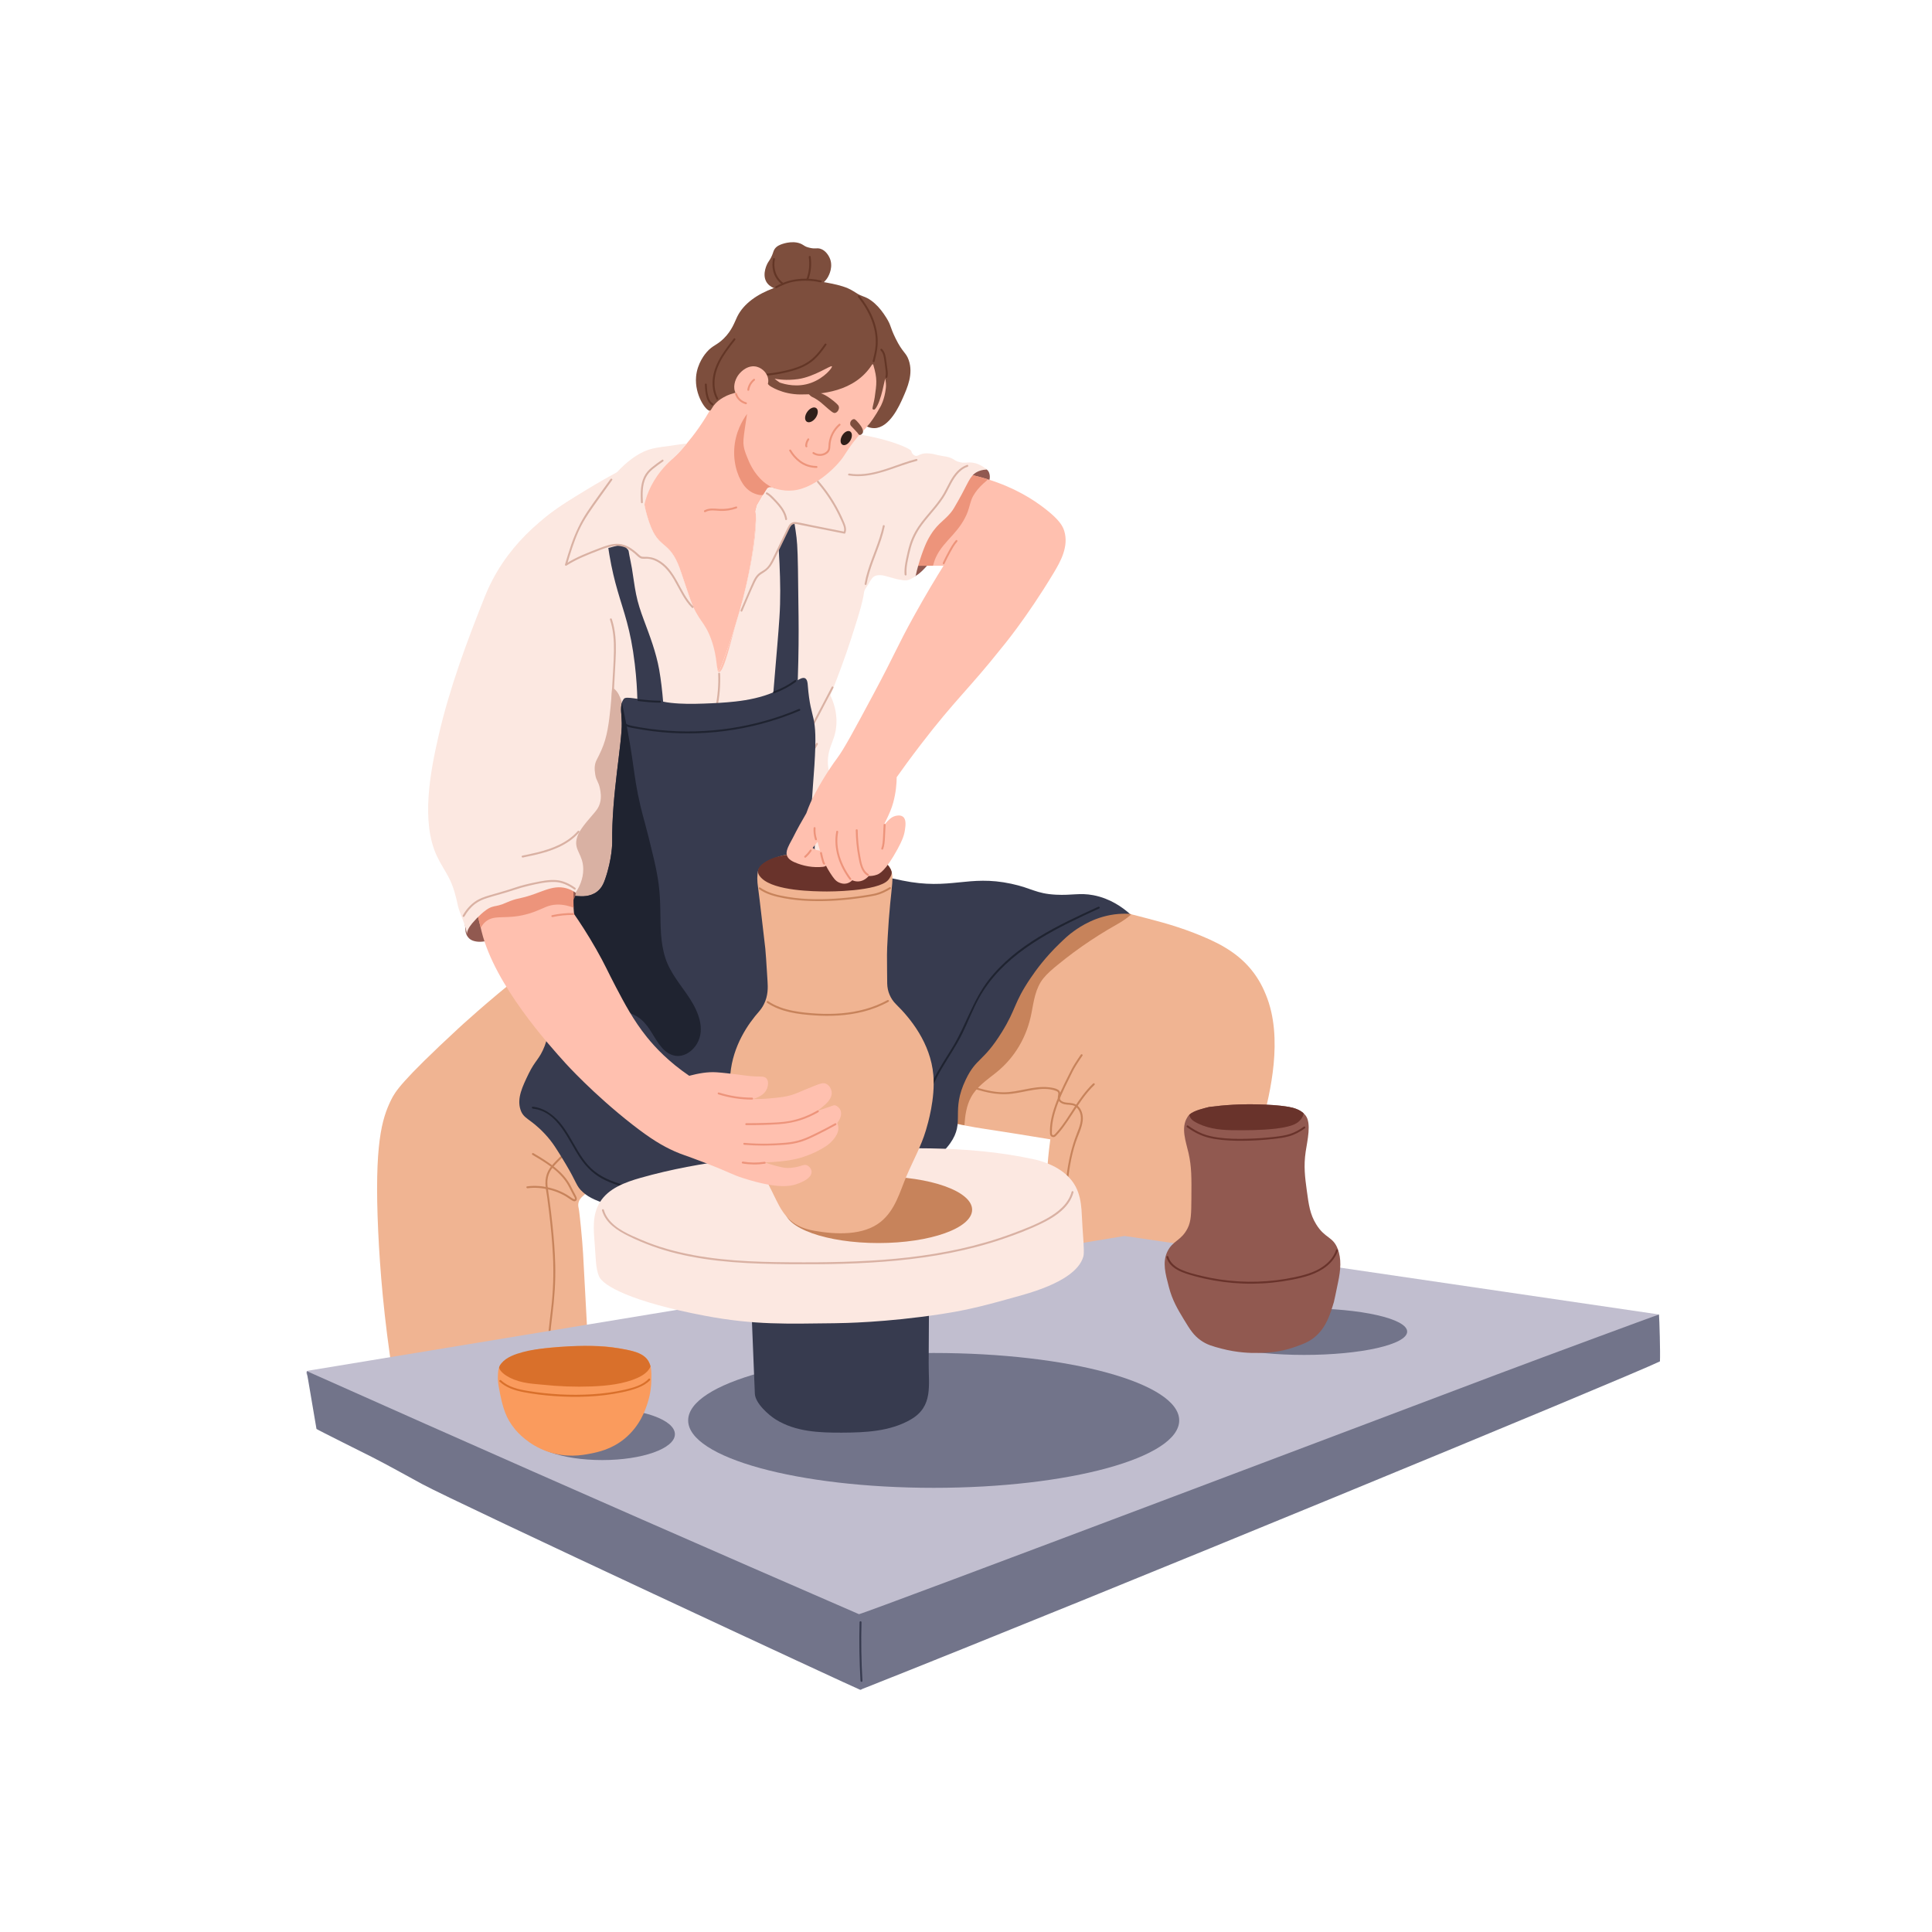 <?xml version="1.0" encoding="utf-8"?>
<!-- Generator: Adobe Illustrator 27.5.0, SVG Export Plug-In . SVG Version: 6.00 Build 0)  -->
<svg version="1.1" xmlns="http://www.w3.org/2000/svg" xmlns:xlink="http://www.w3.org/1999/xlink" x="0px" y="0px"
	 viewBox="0 0 2000 2000" style="enable-background:new 0 0 2000 2000;" xml:space="preserve">
<g id="Layer_1">
	<rect style="fill:#FFFFFF;" width="2000" height="2000"/>
</g>
<g id="Ðåæèì_èçîëÿöèè">
	<g>
		<path style="fill:#FFC0AF;" d="M802.65,505.152c-0.125,0.05-0.224,0.075-0.349,0.075h-0.075c-0.15-0.05-0.274-0.075-0.424-0.1
			c-0.1-0.05-0.199-0.075-0.324-0.1c-0.474-0.15-1.147-0.374-2.244-0.474c-0.175,0-0.739-0.345-0.889-0.345
			c-0.449,0-1.498-0.025-1.897,0c-0.773,0.05-0.979,0.52-1.528,0.819c-0.125,0.05-0.25,0.125-0.349,0.199
			c-0.474,0.349-2.419,3.441-4.539,6.958c-2.968,4.938-6.259,10.673-6.309,10.823c-0.025,0.075-0.05,0.199-0.075,0.374
			c0,0,0,0.025-0.025,0.025c-0.274,1.097-0.973,3.691-1.322,5.062c-0.075,0.224-0.125,0.424-0.15,0.574
			c-0.025,0.1-0.025,0.175-0.05,0.224c0.299,1.97,0.449,4.314,0.474,7.008v0.15c-2.02,32.644-7.631,63.467-16.833,95.862
			c-0.449,1.546-0.898,3.117-1.372,4.663c-0.673,2.294-1.347,4.564-2.045,6.833c-0.225,0.748-0.474,1.496-0.698,2.269
			c-0.474,1.496-0.923,2.993-1.397,4.489c-0.723,2.245-1.421,4.464-2.145,6.658c-0.399,1.272-0.823,2.544-1.272,3.841
			c-0.773,2.319-1.546,4.613-2.319,6.858c-3.242,9.377-6.658,18.679-10.224,27.931c-10.724-24.564-20.599-49.502-29.527-74.789
			c-3.242-9.177-6.309-18.429-9.377-27.656c-2.718-8.13-5.811-16.16-11.322-22.843c-2.793-3.367-6.259-6.01-9.501-8.903
			c-3.466-3.092-6.035-6.484-8.18-10.599c-3.566-6.908-5.985-14.614-7.88-22.145c-2.743-10.948-4.165-23.591-0.923-34.739
			c13.816-7.082,23.566-14.813,29.926-20.599c0,0,21.521-19.551,39.901-53.193c0.973-1.746,3.99-7.357,8.753-14.564
			c3.815-5.761,7.207-10.199,9.327-12.868c4.913,2.469,12.02,6.883,18.279,14.489c3.866,4.688,6.659,10.15,11.222,22.095
			c4.863,12.694,7.656,26.035,10.025,39.377c1.272,0.374,2.419,1.222,3.242,2.319c0.15,0.199,0.274,0.399,0.374,0.598
			c1.047,1.87,0.723,3.99,0.648,4.713c-0.374,3.716,0.648,8.903,1.795,13.841C802.725,497.571,804.62,504.255,802.65,505.152z"/>
		<path style="fill:#FFC0AF;" d="M782.925,529.716c-0.1,2.195-0.224,4.389-0.349,6.559c-0.025-2.693-0.174-5.037-0.474-7.008
			C782.376,529.417,782.65,529.567,782.925,529.716z"/>
		<path style="fill:#FFC0AF;" d="M805.194,566.3c-0.923,6.259-2.519,12.619-4.539,18.604c-1.646,4.888-3.616,9.177-9.003,10.499
			c-3.841,0.923-6.933,0.499-9.701-1.222c1.122,4.589,2.319,9.152,3.416,13.741c3.566,14.913,5.811,30.05,2.469,45.238
			c-2.868,12.943-9.152,25.611-17.157,36.16c-7.332,9.676-17.132,18.828-29.377,21.522c-27.332,6.035-45.088-21.197-53.916-42.868
			c-9.776-23.99-12.868-50.076-21.098-74.565c-8.629-25.711-21.222-49.951-37.033-71.971c-1.97-2.743-0.449-6.958,2.245-8.529
			c1.422-0.823,2.918-0.973,4.314-0.648c0.623-0.599,1.422-1.072,2.419-1.372c10.05-3.018,25.511-14.489,27.482-15.611
			c0.623-0.349,1.222-0.723,1.845-1.122c-3.242,11.147-1.821,23.791,0.923,34.739c1.895,7.531,4.314,15.237,7.88,22.145
			c2.145,4.115,4.713,7.506,8.18,10.599c3.242,2.893,6.708,5.536,9.501,8.903c5.511,6.683,8.604,14.714,11.322,22.843
			c3.067,9.227,6.135,18.479,9.377,27.656c8.928,25.287,18.803,50.225,29.527,74.789c3.566-9.252,6.983-18.554,10.224-27.931
			c16.758-48.479,26.26-91.248,28.429-138.182c3.042,1.596,5.96,3.441,8.604,5.711c4.713,4.04,7.856,9.227,10.449,14.788
			C804.446,555.452,806.067,560.465,805.194,566.3z"/>
		<g>
			<path style="fill:#F0B492;" d="M1310.347,1029.543c-1.979-4.769-6.27-15.162-15.434-26.228
				c-15.85-19.14-37.14-29.069-58.826-37.502c-22.931-8.918-42.785-13.566-62.736-18.778c-6.609-1.771-13.267-3.342-20-4.863
				c-3.392-0.773-6.634-1.496-9.751-2.17c-43.991-9.626-66.161-11.696-164.142-22.145c-57.956-6.184-117.458-14.564-175.489-4.563
				c-6.983,1.197-13.915,2.693-20.773,4.489c-0.898,0.224-1.646,0.598-2.245,1.072l-34.813,8.803
				c-9.427,2.369-18.928,5.212-28.579,7.057c-8.803-1.072-17.88-0.125-26.758,0.623c0,0-19.942,1.46-39.377,5.836
				c-57.631,12.974-176.777,123.282-176.777,123.282c-59.37,54.966-65.55,65.535-69.826,74.26
				c-9.565,19.519-17.505,45.945-13.3,136.328c1.766,37.966,5.783,89.533,15.517,150.736c9.162,14.076,29.67,40.618,64.31,52.084
				c20.37,6.743,38.396,7.197,66.859,4.414c13.516-1.322,26.958-3.741,40.1-7.307c10.324-2.843,21.247-6.634,27.856-15.561
				c7.781-10.474,4.788-25.287,4.14-37.407c-0.748-13.791-1.496-27.606-2.244-41.422c-1.496-27.631-2.968-55.263-4.464-82.894
				c-0.723-13.217-3.696-43.401-4.533-46.75c-2.771-11.083,7.276-13.799,14.733-21.779c7.905-8.479,18.055-14.215,28.579-18.878
				c11.322-5.013,23.167-8.978,34.763-13.342c47.582-17.88,95.288-36.609,138.955-62.894c1.521-0.898,3.018-1.845,4.514-2.768
				c0.199-0.05,0.399-0.1,0.599-0.125c0.1,0.075,0.224,0.175,0.349,0.249c0.599,0.349,1.347,0.599,2.095,0.748
				c5.062-3.616,10.723-6.21,17.207-7.157c11.821-1.696,23.118,2.743,33.716,8.105c8.853,1.796,17.556,4.639,26.21,7.357
				c16.035,5.012,32.245,9.551,48.554,13.666c0.524,0.125,1.047,0.274,1.571,0.399c16.459,4.115,33.018,7.731,49.677,10.898
				c14.626,2.781,16.026,2.624,51.871,8.354c14.713,2.352,26.787,4.34,34.838,5.677c-0.951,6.792-6.169,45.165-3.367,79.261
				c1.602,19.482,2.377,22.6,4.888,36.01c1.097,5.86,2.22,11.771,3.716,17.556c0.723,2.843,1.945,5.361,4.389,7.132
				c2.743,1.945,6.01,2.145,9.277,2.519c24.58,2.815,49.372,6.329,74.066,4.813c21.225-1.303,49.934-2.421,89.303-2.394
				c15.193-72.129,28.11-125.839,37.459-162.909C1314.232,1132.849,1329.202,1074.973,1310.347,1029.543z"/>
			<g>
				<g>
					<path style="fill:#C7835B;" d="M1131.6,1121.643c-7.897,7.498-14.123,16.552-20.08,25.609
						c-5.59,8.499-10.874,17.407-17.737,24.969c-0.854,0.941-3.173,4.291-4.58,2.314c-0.512-0.72-0.293-2.485-0.302-3.341
						c-0.014-1.292,0.026-2.585,0.111-3.874c0.368-5.568,1.593-11.055,3.185-16.391c3.54-11.867,8.921-23.119,14.427-34.176
						c2.364-4.749,4.585-9.607,7.424-14.095c2.103-3.324,4.243-6.643,6.523-9.849c0.745-1.048-0.984-2.046-1.723-1.007
						c-2.12,2.982-4.11,6.067-6.078,9.15c-2.536,3.972-4.56,8.19-6.672,12.4c-5.766,11.494-11.463,23.155-15.334,35.449
						c-1.744,5.538-3.088,11.23-3.627,17.021c-0.249,2.676-0.345,5.4-0.122,8.082c0.17,2.04,1.907,3.463,3.991,3.168
						c1.073-0.152,1.712-0.857,2.444-1.596c0.823-0.831,1.619-1.689,2.392-2.567c1.62-1.838,3.142-3.761,4.611-5.721
						c3.248-4.333,6.218-8.866,9.177-13.399c7.029-10.767,13.995-21.823,23.381-30.734
						C1133.944,1122.168,1132.532,1120.759,1131.6,1121.643L1131.6,1121.643z"/>
				</g>
				<g>
					<path style="fill:#C7835B;" d="M832.827,1081.023c32.784,4.696,65.266,11.46,97.194,20.264
						c15.962,4.402,31.785,9.311,47.436,14.718c15.246,5.268,30.278,11.905,46.154,15.078c7.875,1.574,15.883,2.104,23.868,1.126
						c7.629-0.934,15.089-2.837,22.677-4.018c7.412-1.154,15.53-1.694,22.7,0.98c0.854,0.318,1.861,0.738,2.365,1.553
						c0.484,0.782,0.377,1.705,0.232,2.563c-0.271,1.601-0.684,3.181-0.155,4.777c0.912,2.754,3.782,4.43,6.47,5.042
						c3.553,0.81,7.442,0.112,10.755,1.89c2.67,1.432,4.501,4.065,5.485,6.88c2.522,7.216-0.501,14.632-3.156,21.345
						c-5.655,14.294-8.926,29.249-10.799,44.479c-3.827,31.122-2.261,62.712-7.333,93.706c-0.608,3.715-1.315,7.412-2.127,11.088
						c-0.276,1.251,1.647,1.786,1.924,0.53c6.828-30.916,5.65-62.751,8.369-94.126c1.354-15.632,3.734-31.257,8.629-46.205
						c2.423-7.401,6.375-14.606,7.295-22.412c0.685-5.815-0.982-12.425-5.854-16.086c-2.801-2.105-6.12-2.374-9.501-2.622
						c-3.053-0.224-8.021-1.035-8.427-4.906c-0.171-1.628,0.625-3.216,0.538-4.853c-0.08-1.506-0.852-2.737-2.09-3.573
						c-2.785-1.881-6.809-2.367-10.074-2.718c-15.804-1.697-31.015,5.351-46.772,5.216c-16.627-0.143-32.393-6.469-47.782-12.088
						c-15.725-5.742-31.634-10.98-47.695-15.699c-31.948-9.388-64.495-16.737-97.379-21.977c-4.133-0.659-8.271-1.282-12.414-1.876
						C832.101,1078.92,831.559,1080.842,832.827,1081.023L832.827,1081.023z"/>
				</g>
			</g>
			<path style="fill:#C7835B;" d="M1151.134,941.617c-3.392-0.773-6.633-1.496-9.751-2.17
				c-37.033,15.088-70.151,39.302-99.553,66.285c-19.452,17.881-37.532,37.307-53.367,58.505
				c-7.93,10.624-15.287,21.696-21.921,33.217c-6.609,11.521-12.519,23.591-16.135,36.409c-1.771,6.309-2.943,12.993-3.292,19.701
				c0.524,0.125,1.047,0.274,1.571,0.399c16.459,4.115,33.018,7.731,49.677,10.898c0.673-10,2.045-20.1,6.833-28.978
				c5.985-11.122,16.783-18.08,26.335-25.811c19.252-15.561,31.572-37.033,36.235-61.248c2.444-12.594,4.065-25.861,12.419-36.16
				c4.189-5.137,9.302-9.402,14.389-13.591c5.611-4.614,11.347-9.078,17.182-13.392c11.272-8.304,22.943-16.06,34.963-23.242
				c8.205-4.888,17.332-9.327,24.414-15.96C1164.526,944.71,1157.867,943.139,1151.134,941.617z"/>
			<g>
				<g>
					<path style="fill:#C7835B;" d="M758.876,1071.011c-32.663,19.055-65.346,38.16-96.624,59.447
						c-30.842,20.991-60.358,44.172-86.326,71.036c-3.111,3.219-6.333,6.521-8.4,10.541c-2.061,4.006-3.01,8.7-2.893,13.191
						c0.124,4.758,1.194,9.567,1.833,14.278c0.665,4.906,1.296,9.817,1.891,14.733c1.827,15.122,3.321,30.298,4.061,45.516
						c0.903,18.554,0.324,37.004-1.885,55.445c-1.899,15.856-3.953,31.605-4.205,47.601c-0.039,2.485-0.046,4.971-0.028,7.457
						c0.009,1.283,2.004,1.286,1.995,0c-0.12-16.574,1.456-32.916,3.526-49.336c2.154-17.083,3.372-34.121,2.953-51.353
						c-0.33-13.583-1.382-27.142-2.775-40.654c-0.914-8.869-1.984-17.722-3.157-26.56c-0.677-5.101-1.614-10.211-2.106-15.331
						c-0.451-4.704,0.339-9.755,2.512-13.979c2.173-4.225,5.641-7.622,8.917-10.992c3.179-3.27,6.412-6.488,9.694-9.654
						c6.694-6.458,13.594-12.703,20.66-18.751c14.233-12.182,29.139-23.557,44.452-34.344
						c30.604-21.557,62.776-40.759,95.067-59.651c3.946-2.309,7.894-4.613,11.843-6.916
						C760.991,1072.087,759.988,1070.362,758.876,1071.011L758.876,1071.011z"/>
				</g>
				<g>
					<path style="fill:#C7835B;" d="M546.172,1230.077c7.285-1.008,14.836-0.361,21.966,1.338c4.062,0.968,8.048,2.298,11.847,4.037
						c1.959,0.897,3.872,1.896,5.722,3.001c1.732,1.034,3.323,2.273,5.037,3.326c1.418,0.871,3.379,2.417,5.097,1.472
						c1.626-0.895,1.503-2.583,0.868-4.057c-0.899-2.085-2.021-4.059-3.118-6.044c-1.083-1.96-2.007-3.992-3.051-5.97
						c-3.736-7.08-9.261-13.053-15.405-18.117c-7.112-5.862-15.025-10.638-22.945-15.31c-1.108-0.654-2.113,1.07-1.007,1.723
						c13.101,7.728,27.063,16.015,35.512,29.09c2.213,3.424,3.841,7.178,5.811,10.741c0.495,0.895,0.987,1.792,1.45,2.704
						c0.357,0.703,1.48,2.35,1.217,3.114c-0.443,1.284-4.268-1.637-5.034-2.175c-6.433-4.516-13.837-7.643-21.47-9.458
						c-7.509-1.786-15.365-2.399-23.027-1.338C544.376,1228.328,544.915,1230.251,546.172,1230.077L546.172,1230.077z"/>
				</g>
			</g>
		</g>
		<g>
			<path style="fill:#FCE8E1;" d="M881.413,660.184c8.411-26.329,12.617-39.494,13.716-52.37c0,0,1.24-14.519-11.654-64.207
				c-0.16-0.618-0.588-2.142-1.916-3.228c-1.18-0.966-2.707-1.328-4.218-1.186c0.299-22.918,0.623-45.861,0.923-68.779
				c0.075-5.187,0.15-10.374,0.224-15.561c0.05-4.115-4.04-6.983-7.905-6.01c-16.684,4.24-33.367,8.479-50.051,12.718
				c-3.591,0.923-8.504,2.544-13.466,4.838c-3.018,1.372-6.06,2.968-8.828,4.813c0.15,0.199,0.274,0.399,0.374,0.598
				c0.923,1.422,1.247,3.117,0.648,4.713c-0.948,9.102,6.708,27.133,3.391,28.629c-0.748,0.324-1.14-0.084-3.758-0.729
				c-1.539-0.379-2.777-0.293-4.347,0.529c-0.748,1.222-10.748,17.806-10.823,18.055c-0.15,0.623-1.022,3.865-1.421,5.461
				c-0.05,0.2-0.1,0.374-0.15,0.574c-0.025,0.1-0.025,0.175-0.05,0.224c0.299,1.97,0.449,4.314,0.474,7.008v0.15
				c0.175,20.2-6.284,59.377-16.833,95.862c-0.449,1.546-0.898,3.117-1.372,4.663c-1.132,3.692-1.922,6.426-2.045,6.833
				c-4.737,15.672-12.853,52.416-18.055,52.046c-3.158-0.225-0.78-13.809-8.052-33.982c-6.855-19.018-13.128-18.484-21.474-40.807
				c-0.362-0.968-0.085,0.136-9.377-27.656c-2.718-8.13-5.811-16.16-11.322-22.843c-2.793-3.367-6.259-6.01-9.501-8.903
				c-3.466-3.092-6.035-6.484-8.18-10.599c-3.566-6.908-5.985-14.614-7.88-22.145c-2.743-10.948-4.165-23.591-0.923-34.739
				c0.823-2.868,1.97-5.636,3.491-8.254c1.023-0.798,1.596-1.796,1.845-2.843c0.399-0.549,0.773-1.097,1.197-1.621
				c2.145-2.618,2.569-6.284,0-8.828c-2.195-2.194-6.658-2.619-8.803,0c-1.022,1.247-1.945,2.519-2.818,3.815
				c-1.596,0.798-3.192,1.596-4.788,2.419c-7.681,3.89-15.287,7.93-22.818,12.095c-12.668,6.958-25.112,14.289-37.332,21.995
				c-18.255,11.546-38.479,23.516-50.624,41.971c-6.135,9.352-9.028,20.175-8.654,31.347c0.424,12.943,3.192,25.986,5.037,38.779
				c3.791,25.985,7.806,51.971,11.322,78.006c1.696,12.519,2.045,24.763-0.623,37.158c-2.618,12.095-6.783,23.791-9.476,35.836
				c-5.436,24.514-4.663,49.726-0.175,74.29c4.514,24.564,12.694,48.33,21.896,71.472c4.713,11.846,9.626,23.641,14.738,35.312
				c2.394,5.461,5.137,10.674,9.102,15.137c3.242,3.641,7.382,6.534,11.696,8.803c0.524,0.274,1.047,0.549,1.571,0.798
				c10.624,5.212,22.22,8.778,33.367,12.644c11.995,4.14,24.115,8.005,36.434,11.122c23.99,6.06,48.878,9.202,73.517,5.686
				c1.721-0.249,3.441-0.549,5.137-0.873c0.873,1.945,2.643,3.491,5.387,3.591c18.205,0.798,34.764-10,46.01-23.591
				c11.397-13.791,18.728-30.25,25.686-46.584c6.634-15.561,12.668-31.397,17.656-47.507c6.534-21.073,11.322-42.644,13.392-64.714
				c2.668-28.529-7.506-37.357-0.274-58.33c2.369-6.858,5.761-13.392,6.234-24.165c0.549-12.245-3.067-22.469-6.284-29.302
				c1.188-2.936,2.85-7.085,4.788-12.07C866.326,702.787,874.844,680.748,881.413,660.184z"/>
			<g>
				<path style="fill:#D9B1A3;" d="M743.464,697.383c0.485,11.505-0.438,23.026-2.778,34.302c-0.26,1.253,1.663,1.789,1.924,0.53
					c2.375-11.447,3.342-23.152,2.849-34.832C745.405,696.104,743.41,696.097,743.464,697.383L743.464,697.383z"/>
			</g>
			<g>
				<path style="fill:#D9B1A3;" d="M804.831,797.251c9.244-9.603,18.333-19.486,26.62-29.936
					c8.36-10.543,14.155-22.628,20.379-34.485c3.622-6.9,7.243-13.8,10.865-20.7c0.596-1.136-1.125-2.145-1.723-1.007
					c-6.368,12.132-12.666,24.304-19.114,36.395c-3.12,5.851-6.509,11.495-10.549,16.762c-3.962,5.164-8.266,10.076-12.572,14.954
					c-4.984,5.647-10.094,11.181-15.317,16.607C802.529,796.765,803.938,798.178,804.831,797.251L804.831,797.251z"/>
			</g>
			<g>
				<path style="fill:#D9B1A3;" d="M805.13,811.739c12.371-8.972,24.992-18.17,34.433-30.351c2.648-3.416,5.01-7.034,7.006-10.87
					c0.592-1.138-1.129-2.148-1.723-1.007c-7.004,13.463-18.459,23.764-30.365,32.852c-3.413,2.605-6.883,5.132-10.358,7.653
					C803.094,810.762,804.088,812.494,805.13,811.739L805.13,811.739z"/>
			</g>
		</g>
		<path style="fill:#D9B1A3;" d="M733.172,1112.702c-2.129-7.957-5.387-15.653-9.275-22.904
			c-15.595-29.085-41.667-50.234-60.404-77.019c-9.139-13.064-16.463-27.639-18.771-43.571c-1.087-7.503-0.935-15.315,0.849-22.695
			c1.838-7.605,5.518-14.522,8.13-21.856c2.861-8.032,3.656-16.293,1.733-24.641c-1.793-7.784-5.612-14.986-9.001-22.16
			c-3.423-7.244-6.03-14.764-7.068-22.745c-1.08-8.297-0.792-16.778-0.03-25.088c1.567-17.083,5.526-33.863,6.883-50.971
			c1.258-15.864,2.871-54.777-10.028-65.666c-5.711-4.822-16.479,13.385-24.028,13.457c-2.194,0.021-3.767,0.984-4.762,2.35
			c-28.129,10.531-47.745,35.119-58.263,62.609c-6.158,16.096-9.238,33.143-11.131,50.216c-1.916,17.286-3.764,35.444-1.744,52.784
			c2.045,17.55,9.683,33.171,17.436,48.816c7.409,14.951,15.063,29.782,23.056,44.429c15.965,29.257,33.291,57.81,52.651,84.955
			c9.856,13.82,20.226,27.288,31.159,40.273c5.31,6.307,10.725,12.545,16.363,18.562c5.483,5.851,11.586,11.546,18.961,14.905
			c12.56,5.721,30.649,3.76,37.013-10.173C736.373,1128.964,735.267,1120.53,733.172,1112.702z"/>
		<g>
			<path style="fill:#373B4F;" d="M1169.667,946.042c-2.792-0.18-6.905-0.301-11.858,0.09
				c-23.236,1.891-39.628,13.179-45.722,17.472c-5.884,4.143-9.516,7.655-15.371,13.299c-14.62,14.08-24.347,27.469-29.931,35.725
				c-17.682,26.149-14.32,31.042-29.721,55.9c-19.303,31.131-26.359,26.328-37.196,48.844c-16.121,33.473-0.39,43.681-16.211,66.106
				c-18.463,26.149-56.53,36.265-71.93,39.868c-12.159,2.852-25.998,6.214-54.008,6.995c-19.064,0.51-37.947,1.982-56.74,5.584
				c-17.082,3.272-33.893,7.925-50.225,13.869c-4.293,2.672-8.826,4.864-13.569,6.665c-21.855,8.286-46.052,6.155-68.388,1.141
				c-11.709-2.642-23.326-5.854-34.795-9.307c-15.941-4.833-23.807-8.136-30.471-14.08c-7.385-6.574-6.034-9.577-18.133-29.631
				c-8.826-14.65-13.509-22.456-21.615-31.042c-15.13-16.062-21.765-14.89-25.007-24.948c-3.813-11.708,2.131-23.927,8.466-37.046
				c6.905-14.2,11.198-14.861,16.631-28.79c2.341-6.034,3.633-12.699,6.184-26.059c2.161-11.198,3.662-19.664,4.714-25.788
				c1.051-6.124,1.651-9.937,2.011-11.918c0.991-5.434,1.862-10.898,4.293-15.911c0.811-1.651,1.801-3.122,2.942-4.443
				c1.681-2.042,3.182-3.303,3.422-3.513c1.051-0.87,2.852-3.543,4.684-7.205c4.713-9.396,9.697-25.278,3.122-34.104
				c-6.875-9.246-19.664-1.681-49.055-8.315c-20.024-4.533-37.286-13.27-36.566-16.212c1.321-5.314,65.086-3.542,88.532-1.651
				c3.392,0.24,12.639,1.051,19.934-4.593c0.991-0.781,1.862-1.591,2.642-2.431c0.93-1.051,1.711-2.072,2.372-3.122
				c1.591-2.552,2.582-5.133,3.332-7.325c7.535-21.825,7.325-38.307,7.325-38.307c-0.66-48.694,10.357-102.612,9.877-123.597
				c-0.09-3.242-0.24-6.274-0.45-9.066c-0.18-2.072-0.63-6.605,0.24-10.567c0.27-1.201,0.66-2.341,1.201-3.332
				c0.6-1.111,1.261-2.282,2.432-2.672c2.491-0.87,8.856,0.24,12.729,0.781c-0.24-8.526-0.811-20.625-2.672-36.205
				c-4.353-36.626-11.258-52.897-17.862-75.953c0-0.03,0-0.06,0-0.06c-2.972-10.177-5.854-21.765-8.436-37.016
				c-3.332-19.424-4.443-39.838-1.351-59.352c1.321-8.376,8.136-18.763,11.168-26.719c7.505-4.143,10.387-6.004,18.073-9.907
				c-6.064,17.802-9.306,36.355-9.607,55.239c-0.12,9.216-0.06,18.493,0.51,27.679c0.571,9.307,3.032,18.283,4.593,27.439
				c1.501,8.857,2.492,17.803,4.293,26.629c1.801,9.006,4.683,17.682,7.896,26.268c6.364,17.052,12.759,33.684,16.001,51.726
				c1.921,10.957,3.152,22.065,4.083,33.173c2.672,0.54,5.344,0.961,8.046,1.261c11.288,1.261,22.636,1.141,33.984,0.75
				c10.958-0.39,21.946-0.931,32.843-2.161c13.24-1.471,26.809-4.233,39.238-9.457c0.6-7.355,1.201-14.65,1.832-21.975
				c1.501-18.403,3.242-36.836,4.443-55.299c1.261-18.673,0.93-37.346,0.09-56.049c-1.711-36.956-5.434-73.762-11.198-110.267
				c-0.09-0.54-0.18-1.051-0.24-1.591c-0.571-3.332,0.781-6.695,4.323-7.685c1.411-0.36,3.122-0.15,4.533,0.54
				c1.321,0.06,2.672,0.54,3.723,1.351c1.051,0.751,1.861,1.831,2.101,3.152c3.723,20.084,7.475,40.168,10.357,60.402
				c5.314,36.836,5.164,19.364,6.124,109.367c0.18,16.181,0.12,38.547-0.81,65.416c1.321-0.751,4.924-3.122,7.385-2.041
				c2.522,1.141,2.792,5.224,2.912,6.665c3.242,41.609,10.627,25.638,6.935,83.549c-1.711,26.839-4.503,49.174-2.221,63.735
				c0.99,6.274,2.942,11.078,2.582,19.093c0,0-0.57,6.965,1.321,14.17c0.601,2.312,1.111,3.783,2.342,5.764
				c0.12,0.21,0.271,0.42,0.45,0.66c0.69,0.901,1.711,1.801,2.732,2.312c1.411,0.66,4.773,1.201,6.725,2.492
				c1.591,1.051,2.732,2.522,3.332,4.173c13.72-0.6,33.534-0.45,57.07,3.513c7.805,1.291,11.708,2.311,16.631,3.332
				c50.045,10.297,68.148-6.215,112.729,3.332c21.675,4.623,25.398,10.237,46.322,11.348c16.752,0.87,24.557-2.162,38.788,0.541
				C1149.222,930.04,1161.922,939.227,1169.667,946.042z"/>
			<g>
				<path style="fill:#1F2330;" d="M1136.92,938.696c-41.119,18.801-84.937,39.196-113.431,75.73
					c-16.131,20.682-23.301,46.057-36.618,68.373c-7.13,11.948-15.138,23.414-21.081,36.034
					c-5.517,11.715-9.262,24.149-12.631,36.622c-3.541,13.107-6.697,26.343-11.21,39.164c-4.514,12.823-9.882,25.094-22.253,32.017
					c-11.717,6.557-25.448,10.49-38.365,13.915c-12.944,3.432-26.143,5.881-39.439,7.451c-54.131,6.394-108.997-1.221-161.855-13.04
					c-12.833-2.87-25.787-5.701-38.367-9.556c-12.389-3.796-24.133-9.348-32.884-19.167c-15.612-17.52-21.508-43.181-42.694-55.719
					c-4.47-2.645-9.33-4.289-14.489-4.875c-1.273-0.145-1.263,1.852,0,1.995c26.418,3,36.412,32.691,49.287,51.604
					c6.683,9.817,15.087,17.551,25.873,22.647c11.464,5.417,24.009,8.2,36.273,11.16c52.599,12.697,106.975,21.955,161.262,18.529
					c26.345-1.662,52.548-6.434,77.466-15.249c11.394-4.03,23.68-8.403,31.214-18.411c7.575-10.062,11.368-23.27,14.866-35.191
					c3.776-12.869,6.772-25.955,10.663-38.792c4.071-13.431,9.44-26.132,16.596-38.216c7.01-11.838,14.851-23.171,20.95-35.532
					c6.07-12.305,10.87-25.221,17.532-37.236c23.167-41.778,67.021-65.688,108.761-85.328c5.178-2.437,10.378-4.828,15.583-7.208
					C1139.093,939.886,1138.08,938.166,1136.92,938.696L1136.92,938.696z"/>
			</g>
			<g>
				<path style="fill:#1F2330;" d="M644.446,748.07c2.264,4.643,8.667,5.148,13.118,5.993c6.107,1.159,12.252,2.116,18.42,2.884
					c12.456,1.55,25.012,2.291,37.563,2.234c25.041-0.114,50.083-3.396,74.302-9.762c13.673-3.594,27.065-8.192,40.076-13.721
					c1.178-0.5,0.162-2.22-1.007-1.723c-22.615,9.61-46.466,16.281-70.76,19.937c-24.142,3.634-48.753,4.253-73.047,1.837
					c-6.9-0.686-13.774-1.622-20.606-2.809c-3.275-0.569-6.569-1.135-9.807-1.89c-2.539-0.592-5.307-1.48-6.529-3.988
					C645.606,745.909,643.884,746.92,644.446,748.07L644.446,748.07z"/>
			</g>
			<g>
				<path style="fill:#1F2330;" d="M869.594,938.346c-15.364,12.229-25.973,29.117-34.697,46.461
					c-4.606,9.156-8.766,18.529-12.996,27.863c-4.968,10.964-9.936,21.928-14.904,32.891c-5.585,12.325-11.17,24.65-16.755,36.974
					c-0.526,1.161,1.193,2.176,1.723,1.007c9.868-21.776,19.735-43.553,29.603-65.329c8.36-18.449,16.264-37.396,27.614-54.267
					c6.091-9.054,13.266-17.379,21.822-24.19C872.009,938.957,870.589,937.554,869.594,938.346L869.594,938.346z"/>
			</g>
			<g>
				<path style="fill:#1F2330;" d="M875.748,972.054c-11.272,9.893-17.797,23.607-22.662,37.531
					c-5.161,14.771-8.721,30.1-15.048,44.454c-6.844,15.528-16.392,29.938-28.924,41.459c-12.756,11.728-28.023,20.273-43.495,27.86
					c-8.033,3.939-16.124,7.92-24.422,11.275c-8.342,3.373-17.35,6.093-26.448,5.237c-2.274-0.214-4.505-0.693-6.683-1.373
					c-1.228-0.384-1.754,1.542-0.53,1.924c17.723,5.534,35.894-4.31,51.515-11.699c15.706-7.429,31.326-15.404,44.98-26.266
					c13.508-10.746,24.235-24.434,32.094-39.768c7.366-14.373,11.552-29.852,16.425-45.166c4.568-14.357,10.074-29.058,20.595-40.2
					c1.275-1.351,2.618-2.634,4.014-3.859C878.126,972.616,876.71,971.21,875.748,972.054L875.748,972.054z"/>
			</g>
			<path style="fill:#1F2330;" d="M714.277,1034.034c-8.946-13.9-20.294-26.268-25.488-42.27
				c-5.224-16.001-4.953-33.113-5.224-49.715c-0.15-8.796-0.54-17.532-1.651-26.238c-1.201-9.216-3.062-18.342-5.193-27.379
				c-8.08-34.255-10.654-41.064-13.63-53.708c-8.127-34.532-5.945-43.92-17.552-99.079c-0.75-3.564-1.378-6.467-1.772-8.275
				c-0.387,1.638-0.848,4.152-0.854,7.253c-0.003,1.633,0.133,2.693,0.274,4.575c0.21,2.792,0.36,5.824,0.45,9.066
				c0.48,20.985-10.537,74.903-9.877,123.597c0,0,0.21,16.482-7.325,38.307c-0.751,2.192-1.741,4.773-3.332,7.325
				c-0.66,1.051-1.441,2.071-2.372,3.122c-0.781,0.841-1.651,1.651-2.642,2.431c-7.295,5.644-16.542,4.833-19.934,4.593
				c-23.447-1.891-87.211-3.663-88.532,1.651c-0.72,2.942,16.542,11.679,36.566,16.212c29.391,6.635,42.18-0.931,49.055,8.315
				c6.574,8.826,1.591,24.708-3.122,34.104c-1.832,3.662-3.633,6.335-4.684,7.205c-0.24,0.21-1.741,1.471-3.422,3.513
				c-1.141,1.321-2.132,2.792-2.942,4.443c-2.432,5.013-3.302,10.477-4.293,15.911c-0.36,1.981-0.961,5.794-2.011,11.918
				c2.822,2.822,6.124,5.134,9.877,6.905c13.389,6.304,28.64,5.464,43.05,6.334c14.08,0.871,29.121,3.453,39.177,14.26
				c8.286,8.856,12.339,21.075,21.405,29.21c4.683,4.173,10.957,6.485,17.202,5.134c6.905-1.471,12.639-6.515,16.121-12.519
				C730.308,1065.285,722.803,1047.213,714.277,1034.034z"/>
		</g>
		<path style="fill:#FCE8E1;" d="M864.023,539.268c-5.9-11.907-22.875-40.583-43.093-58.13c-2.643-2.294-5.711-4.165-9.377-3.317
			c-3.417,0.823-5.486,3.616-7.282,6.409c-1.247,1.945-2.319,3.99-3.217,6.135c1.671,7.207,3.566,13.891,1.596,14.788
			c-0.748,0.324-1.247-0.499-3.94-0.623c-0.623-0.025-1.197-0.025-1.721,0c-0.873,4.638-1.422,9.352-2.07,14.04
			c-0.948,6.783-2.27,13.491-3.616,20.2c-2.643,13.267-4.938,26.484-4.09,39.901c-1.747,3.325-2.196,5.445-1.347,6.359
			c1.348,1.452,5.97-0.135,13.865-4.763c2.103-5.519,4.178-9.838,5.689-12.768c3.02-5.859,3.277-5.186,5.957-10.668
			c1.223-2.502,3.075-6.539,6.26-11.577c1.585-2.507,1.997-2.884,2.399-3.178c3.107-2.268,7.145-0.67,14.686,1.316
			c0,0,7.237,1.906,17.595,3.464c9.756,1.467,11.853,0.781,12.746-0.485C866.491,544.349,864.826,540.889,864.023,539.268z"/>
		<g>
			<g>
				<path style="fill:#C1BECF;" d="M1717.374,1360.731c-184.443-27.085-368.887-54.169-553.33-81.254
					c-299.141,49.349-842.074,138.921-845.115,139.475c-0.274,0.05-0.942,0.27-1.339,0.763c-1.144,1.424,0.006,4.161,2.257,4.048
					c-1.038,0.845-1.546,2.436-0.38,3.715c11.214,12.309,26.829,18.716,42.209,24.138c18.019,6.353,35.888,12.891,53.427,20.498
					c35.533,15.412,69.798,33.546,103.803,52.036c34.52,18.77,68.894,37.782,104.101,55.251
					c36.406,18.064,73.414,34.891,110.701,51.049c37.139,16.095,74.558,31.534,112.004,46.897c4.632,1.9,9.264,3.799,13.897,5.698
					c0.836,0.343,1.532,0.196,2.045-0.203c0.53,0.447,1.062,0.89,1.631,1.288c0.052,0.037,0.112,0.064,0.165,0.099
					c0.062,1.482,1.213,2.889,2.996,2.254c56.687-20.191,113.373-40.383,170.06-60.574c56.395-20.087,112.79-40.173,169.185-60.262
					c55.676-19.833,111.294-39.823,166.707-60.379c78.351-29.065,117.537-43.567,164.093-62.726
					C1581.179,1424.152,1643.5,1397.182,1717.374,1360.731z"/>
				<path style="fill:#72748A;" d="M1549.732,1422.806c-53.84,20.286-654.111,247.424-660.508,248.186
					c-74.848-32.487-149.632-65.122-224.348-97.91c-74.988-32.907-149.909-65.965-224.764-99.174
					c-39.098-17.346-122.149-54.359-122.541-54.533c0.085,1.848,0.659,5.721,0.858,5.81c3.064,18.02,6.127,36.04,9.19,54.06
					c1.448,1.14,51.843,26.215,57.225,28.958c17.52,8.928,34.666,18.617,51.946,27.996c35.613,19.329,452.486,213.133,453.6,213.03
					c0.89,0.2,1.442-0.486,2.214-0.792c242.621-95.997,793.109-323.25,825.755-339.142c0.482-8.88-0.514-42.901-0.986-48.562
					C1714.99,1361.42,1600.986,1403.494,1549.732,1422.806z"/>
			</g>
			<ellipse style="fill:#72748A;" cx="1350.117" cy="1378.478" rx="106.575" ry="24.127"/>
			<ellipse style="fill:#72748A;" cx="966.553" cy="1470.402" rx="254.164" ry="69.799"/>
			<ellipse style="fill:#72748A;" cx="623.39" cy="1484.687" rx="75.269" ry="26.773"/>
			<g>
				<path style="fill:#373B4F;" d="M961.399,1306.357c-0.243-8.93-0.562-17.406-0.562-17.406
					c-0.221-5.801-0.472-11.601-0.746-17.399c1.775-0.841,1.703-3.777-0.203-4.548c-0.014-0.276-0.023-0.552-0.037-0.828
					c-0.161-3.194-5.15-3.213-4.988,0c0.009,0.187,0.016,0.374,0.025,0.561c-22.578-0.351-45.167,0.624-67.623,3.018
					c-11.606,1.237-23.151,3.256-34.8,4.054c-11.855,0.813-23.619-0.718-35.459-1.029c-13.822-0.363-27.637,0.451-41.429,1.263
					c-2.898,0.171-3.152,4.261-0.773,4.876c2.204,54.6,4.408,109.199,6.612,163.799c0.399,9.88,14.188,22.096,21.67,26.745
					c20.504,12.741,44.898,13.708,68.345,13.611c24.198-0.101,49.944-1.178,71.423-13.619c23.374-13.539,18.328-35.394,18.511-58.6
					c0.131-16.602,0.225-33.205,0.266-49.808C961.677,1342.827,961.896,1324.573,961.399,1306.357z"/>
				<path style="fill:#FCE8E1;" d="M1119.588,1252.432c-0.662-8.234-2.044-16.332-5.954-23.824
					c-8.381-16.062-26.374-24.87-44.084-28.693c-69.077-14.915-142.579-12.074-212.616-7.825
					c-65.276,3.96-130.523,9.258-193.713,27.189c-16.066,4.559-33.196,10.842-42.058,24.998
					c-8.312,13.279-6.716,28.832-5.506,43.665c1.087,13.323,0.831,24.905,4.461,33.376c4.156,9.698,33.528,26.323,109.45,40.732
					c51.709,9.813,85.883,8.283,134.111,7.758c9.541-0.104,53.483-0.762,110.281-9.421c30.171-4.599,47.823-9.532,83.127-19.396
					c43.025-12.022,60.255-26.333,64.285-39.901c0.764-2.572,1-7.211-0.712-29.636
					C1120.18,1265.176,1120.097,1258.764,1119.588,1252.432z"/>
				<g>
					<path style="fill:#D9B1A3;" d="M623.191,1252.999c3.797,13.305,16.244,21.1,27.977,26.813
						c15.683,7.635,32.085,13.557,49.022,17.726c38.001,9.352,77.385,10.795,116.345,11.13c37.385,0.321,74.844-0.177,112.083-3.764
						c37.077-3.572,74.003-10.238,109.326-22.253c13.723-4.668,27.552-9.888,40.581-16.284c11.258-5.526,23.002-12.771,29.4-23.951
						c1.459-2.55,2.565-5.277,3.324-8.115c0.332-1.242-1.592-1.771-1.924-0.53c-3.394,12.682-14.291,21.237-25.24,27.422
						c-11.68,6.598-24.467,11.44-37.018,16.1c-34.251,12.719-70.251,20.178-106.49,24.352c-36.004,4.147-72.291,5.151-108.507,5.106
						c-38.153-0.048-76.659-0.488-114.287-7.472c-18.364-3.408-36.517-8.385-53.703-15.759c-12.218-5.243-26.49-11.003-34.59-22.098
						c-1.986-2.721-3.453-5.714-4.377-8.953C624.763,1251.236,622.837,1251.76,623.191,1252.999L623.191,1252.999z"/>
				</g>
			</g>
			<g>
				<g>
					<path style="fill:#FA9B5D;" d="M674.186,1430.821c-0.087,3.019-0.5,11.338-3.866,21.721
						c-2.194,6.755-7.624,23.458-23.654,36.686c-13.51,11.143-27.542,14.01-36.208,15.682c-7.993,1.542-24.154,4.431-43.29-2.129
						c-20.526-7.037-31.951-20.656-34.406-23.698c-8.645-10.687-12.3-20.449-16.207-42.109c-0.905-5.017-1.72-8.869-0.724-18.463
						c0.147-1.413,1.269-3.866,1.448-4.208c3.099-5.92,7.984-7.264,12.128-9.277c8.896-4.321,18.673-6.841,27.966-8.417
						c9.269-1.572,17.04-2.031,25.797-2.549c5.763-0.341,10.467-0.477,13.474-0.535c17.876-0.347,27.955-0.478,41.639,1.825
						c16.573,2.78,27.694,4.822,32.994,13.749c0.999,1.694,1.694,3.453,2.15,5.322
						C674.555,1418.961,674.36,1424.196,674.186,1430.821z"/>
					<path style="fill:#D9702B;" d="M671.276,1409.1c-4.645-7.875-14.628-10.194-22.944-11.913
						c-19.133-3.956-38.651-4.511-58.12-3.538c-7.828,0.392-15.641,1.032-23.438,1.823c-8.59,0.871-17.213,1.922-25.562,4.197
						c-7.561,2.06-16.77,5.093-21.922,11.362c-1.196,1.455-2.321,2.845-2.646,4.72c0.456,1.933,2.607,6.033,10.991,10.334
						c12.164,6.212,25.088,6.407,34.123,7.363c16.725,1.803,33.689,2.411,50.588,1.781c16.204-0.608,33.168-2.476,47.373-8.732
						c5.3-2.346,10.057-5.582,12.598-9.774c0.456-0.739,0.825-1.499,1.108-2.302C672.97,1412.554,672.275,1410.794,671.276,1409.1z"
						/>
				</g>
				<g>
					<path style="fill:#D9702B;" d="M517.236,1430.248c6.721,6.32,15.765,9.149,24.638,10.864
						c10.328,1.996,20.903,3.285,31.388,4.046c23.57,1.712,47.777,0.98,70.941-3.939c5.544-1.177,11.086-2.572,16.355-4.689
						c4.508-1.811,8.949-4.156,12.289-7.758c0.872-0.94-0.535-2.354-1.411-1.411c-6.199,6.685-16.128,9.266-24.695,11.254
						c-11.075,2.569-22.365,4.04-33.706,4.736c-22.267,1.366-44.528,0.145-66.538-3.44c-9.852-1.605-20.358-4.029-27.85-11.074
						C517.712,1427.958,516.299,1429.366,517.236,1430.248L517.236,1430.248z"/>
				</g>
			</g>
			<g>
				<path style="fill:#915950;" d="M1385.105,1327.71c-2.247,10.684-3.792,18.597-4.298,20.256
					c-3.926,12.879-7.835,25.703-18.922,35.42c-6.519,5.713-12.729,7.907-21.965,11.17c-15.289,5.402-28.017,5.8-37.055,6.009
					c-8.457,0.196-22.198-0.236-38.238-4.433c-9.387-2.456-15.141-4.021-21.613-8.59c-7.48-5.281-11.161-11.215-17.457-21.613
					c-6.329-10.453-11.917-19.681-15.517-33.528c-3.644-14.018-6.895-25.479-1.662-36.576c5.487-11.635,14.453-11.26,21.059-24.384
					c3.627-7.206,3.76-15.082,3.879-30.541c0.169-21.894,0.287-32.849-2.938-47.206c-2.625-11.687-8.328-26.114-1.138-37.286
					c0.265-0.411,0.798-1.458,1.895-2.469c4.763-4.389,15.287-6.633,20.574-8.005c16.459-2.17,33.093-3.092,49.701-2.693
					c10.798,0.274,21.821,0.773,32.494,2.569c5.636,0.973,11.471,2.843,15.611,6.708c0,0,1.082,1.03,1.97,2.145
					c6.338,7.953,1.804,26.365,0.147,37.532c-2.241,15.099-0.673,26.712,1.108,39.901c2.057,15.232,3.352,24.822,9.698,35.19
					c9.224,15.071,17.287,12.45,22.311,25.451C1388.779,1303.159,1387.95,1314.184,1385.105,1327.71z"/>
			</g>
			<path style="fill:#69332B;" d="M1333.905,1145.81c-10.673-1.796-21.696-2.294-32.494-2.569
				c-16.609-0.399-33.242,0.524-49.701,2.693c-5.287,1.372-15.811,3.616-20.574,8.005c0.324,1.895,1.446,4.738,5.362,7.082
				c11.322,6.783,25.013,8.728,38.006,8.928c15.237,0.224,31.098,0.15,46.26-1.596c4.24-0.499,8.429-1.197,12.569-2.245
				c3.117-0.773,6.21-1.746,8.928-3.417c3.167-1.97,6.808-6.06,7.257-10.175C1345.376,1148.653,1339.541,1146.782,1333.905,1145.81z
				"/>
			<g>
				<g>
					<path style="fill:#69332B;" d="M1228.795,1166.871c4.295,3.06,8.82,5.807,13.667,7.904c4.754,2.057,9.675,3.384,14.779,4.23
						c9.824,1.628,19.786,1.986,29.73,1.909c10.384-0.08,20.844-0.764,31.165-1.896c5.492-0.602,11.057-1.311,16.391-2.801
						c5.862-1.638,11.357-4.678,16.281-8.199c1.035-0.74,0.04-2.471-1.007-1.723c-4.489,3.21-9.456,6.055-14.755,7.691
						c-4.646,1.434-9.528,2.147-14.34,2.739c-9.828,1.209-19.777,1.83-29.673,2.12c-9.956,0.291-20.059,0.115-29.938-1.255
						c-5.517-0.766-10.944-1.868-16.139-3.922c-5.409-2.139-10.427-5.151-15.153-8.518
						C1228.754,1164.402,1227.756,1166.131,1228.795,1166.871L1228.795,1166.871z"/>
				</g>
				<g>
					<path style="fill:#69332B;" d="M1207.535,1301.46c3.643,12.532,17.895,16.484,29.002,19.543
						c13.035,3.59,26.41,5.944,39.881,7.083c13.538,1.145,27.183,1.037,40.7-0.328c6.693-0.676,13.358-1.653,19.961-2.939
						c6.518-1.269,13.044-2.744,19.318-4.945c12.336-4.327,24.256-12.344,28.585-25.268c0.409-1.22-1.518-1.744-1.924-0.53
						c-3.723,11.117-13.73,18.583-24.255,22.777c-5.863,2.337-12.011,3.882-18.17,5.206c-6.403,1.376-12.869,2.464-19.371,3.246
						c-25.819,3.106-52.184,1.603-77.467-4.489c-7.025-1.693-14.318-3.462-20.927-6.434c-5.924-2.664-11.523-6.968-13.408-13.451
						C1209.101,1299.7,1207.175,1300.223,1207.535,1301.46L1207.535,1301.46z"/>
				</g>
			</g>
		</g>
		<g>
			<ellipse style="fill:#C7835B;" cx="909.349" cy="1252.3" rx="96.988" ry="34.499"/>
			<path style="fill:#F0B492;" d="M966.194,1112.842c-2.868-33.043-23.741-58.704-38.604-73.218
				c-5.761-5.661-9.003-13.367-9.152-21.447c-0.075-3.815-0.1-7.731-0.125-11.771c-0.05-17.232-0.449-18.005,0.673-37.033
				c0.773-12.893,1.347-21.796,2.544-33.916c1.771-18.005,3.342-26.659,1.471-33.118c-0.573-1.945-1.446-3.716-2.718-5.462
				c-2.244-3.042-4.638-4.638-7.706-6.633c-7.432-4.888-16.185-7.606-39.976-8.579c-16.035-0.648-26.459,0.15-47.307,1.721
				c-5.436,0.399-14.863,1.197-25.561,5.811c-12.494,5.411-14.614,10.798-15.088,12.594c-0.025,0.125-0.05,0.225-0.075,0.299
				c-0.249,1.197-0.623,4.165-0.623,7.057c0,3.541,0.349,6.21,0.424,6.658c2.918,22.045,5.187,44.19,7.88,66.285
				c0.399,3.192,1.022,13.342,2.294,33.666c0.374,5.935,0.823,14.863-3.816,23.965c-1.845,3.616-3.791,5.985-4.564,6.883
				c-11.796,13.292-27.457,35.836-30.125,65.338c-1.895,20.898,3.342,38.704,5.636,46.31c4.539,14.988,9.751,22.743,21.147,43.741
				c7.282,13.367,14.215,26.883,20.823,40.524c8.379,17.232,17.457,27.731,39.252,31.572c22.295,3.915,50.849,5.262,68.829-9.302
				c15.112-12.245,19.701-30.873,26.659-47.283c6.708-15.811,15.137-30.798,20.05-47.257
				C960.433,1163.541,968.314,1137.206,966.194,1112.842z"/>
			<path style="fill:#69332B;" d="M920.283,896.878c-2.244-3.042-4.638-4.638-7.706-6.633c-7.432-4.888-16.185-7.606-39.976-8.579
				c-16.035-0.648-26.534-0.639-47.307,1.721c-15.786,1.793-23.088,4.009-26.315,5.395c-5.494,2.36-14.035,6.89-14.334,13.009
				c-0.171,3.511,2.686,6.301,3.943,7.495c13.693,13.011,53.445,13.501,67.471,13.577c0,0,52.787,0.289,63.488-11.949
				c0.685-0.783,4.305-5.449,3.454-8.575c-0.049-0.179-0.302-1.05-0.782-2.134C922.22,900.206,921.465,898.48,920.283,896.878z"/>
			<g>
				<path style="fill:#C7835B;" d="M785.879,920.474c7.459,5.295,16.738,7.63,25.594,9.316c9.206,1.753,18.577,2.602,27.937,2.903
					c18.224,0.584,36.538-0.825,54.548-3.596c4.163-0.64,8.363-1.278,12.472-2.21c5.436-1.233,10.666-3.781,15.387-6.695
					c1.091-0.673,0.09-2.399-1.007-1.723c-4.273,2.637-8.901,4.903-13.765,6.209c-3.503,0.941-7.165,1.453-10.742,2.038
					c-8.275,1.354-16.607,2.368-24.964,3.063c-18.566,1.545-37.529,1.735-55.958-1.313c-9.786-1.619-20.269-3.875-28.496-9.716
					C785.837,918.007,784.839,919.736,785.879,920.474L785.879,920.474z"/>
			</g>
			<g>
				<path style="fill:#C7835B;" d="M794.175,1038.163c14.104,9.512,31.848,11.751,48.433,12.911
					c16.95,1.185,34.21,0.423,50.737-3.738c9.188-2.313,18.096-5.716,26.393-10.301c1.124-0.621,0.119-2.345-1.007-1.723
					c-14.621,8.079-31.05,12.254-47.627,13.667c-8.327,0.71-16.704,0.76-25.047,0.313c-8.286-0.444-16.612-1.26-24.765-2.834
					c-9.224-1.782-18.271-4.73-26.111-10.017C794.115,1035.72,793.115,1037.448,794.175,1038.163L794.175,1038.163z"/>
			</g>
		</g>
		<path style="fill:#FCE8E1;" d="M695.435,604.289c-5.988-11.299-11.712-22.736-17.141-34.314
			c-2.823-6.02-11.644-18.087-12.716-33.058c0,0-2.276-31.812,29.215-60.651c0.511-0.468,3.315-2.995,7.066-6.65
			c4.083-3.978,6.943-8.177,9.005-10.391c-4.297,0.174-10.255,1.398-17.838,2.39c-10.616,1.389-18.215,2.136-26.185,5.715
			c-4.713,2.116-11.279,5.699-20.262,13.716c-12.496,11.153-13.808,16.732-30.421,37.863
			c-12.201,15.519-18.659,22.979-23.564,29.196c-7.113,9.014-16.291,18.502-16.158,30.761c0.054,4.941,5.198,7.482,9.381,5.383
			c9.397-4.714,19.048-8.835,28.977-12.294c5.033-1.753,10.121-3.346,15.255-4.775c2.567-0.715,5.146-1.388,7.734-2.021
			c1.915-0.468,4.713-1.599,6.723-1.075c1.657,0.432,2.823,2.063,3.95,3.257c1.842,1.95,3.669,3.914,5.486,5.888
			c3.634,3.948,7.218,7.943,10.729,12.001c7.049,8.149,13.772,16.557,19.997,25.353C689.254,617.062,699.25,611.487,695.435,604.289
			z"/>
		<g>
			<path style="fill:#915950;" d="M591.301,918.708c-12.5-6.023-28.678-1.663-28.679-1.663c-15.561,4.194-13.07,9.03-28.722,14.031
				c-7.018,2.242-20.021,4.104-32.302,6.622c-4.941,1.013-10.275,1.525-14.761,4.312c-3.818,2.372-5.816,5.531-5.992,10.624
				c0.069,2.208,1.04,8.111,1.144,11.794c0,0,0.775,6.927,7.604,9.352c9.212,3.271,20.694-0.846,39.011-7.983
				c31.976-12.458,48.27-14.433,60.203-27.969c2.439-2.767,8.92-10.118,6.65-15.378C594.61,920.484,592.813,919.436,591.301,918.708
				z"/>
			<path style="fill:#FFC0AF;" d="M866.716,1162.418c0.574,1.396,1.372,3.815,1.122,6.783c-0.125,1.471-0.599,4.04-3.317,8.03
				c-3.741,5.437-8.255,8.479-9.701,9.427c-11.846,7.781-24.414,11.372-26.335,11.921c-10.848,3.017-20,3.716-27.058,4.24
				c-4.04,0.299-7.407,0.424-9.801,0.449c2.519,0.948,6.11,2.195,10.549,3.342c6.484,1.671,9.726,2.519,13.292,2.494
				c10.424-0.1,15.86-3.666,18.554-3.192c3.516,0.624,6.309,4.339,6.11,7.631c-0.399,6.185-9.452,9.875-13.018,11.347
				c-8.629,3.541-22.344,5.885-56.809-4.988c-13.99-4.414-12.619-5.511-42.195-16.833c-20.275-7.756-21.521-7.581-29.576-11.147
				c-12.793-5.686-24.788-12.893-43.791-27.706c-40.624-31.696-69.253-63.467-69.253-63.467
				c-17.556-19.427-73.243-80.999-86.884-136.311c-0.199-0.823-0.524-2.145-0.948-3.89c-1.322-5.536-3.741-15.487-7.257-28.504
				c-5.686-21.172-10.973-38.38-14.639-49.901c12.319-4.788,31.048-10.374,54.39-11.347c20.25-0.823,37.108,2.12,49.028,5.162
				c0.15-0.025,0.299-0.025,0.449-0.05c1.671-0.15,4.115,0.025,7.107,1.646c1.97,12.644,3.716,25.911,5.112,39.776
				c0.998,9.875,1.771,19.502,2.369,28.803c5.661,8.13,13.94,20.599,22.943,36.435c9.501,16.708,11.372,22.02,20.424,39.227
				c8.753,16.659,18.155,34.539,32.145,51.896c8.753,10.848,22.668,25.636,43.741,39.951c9.352-2.419,18.803-4.264,28.404-3.616
				c6.708,0.449,13.417,1.347,20.125,2.095c6.683,0.723,13.317,2.02,20.05,2.194c6.01,0.15,9.427-0.224,11.521,2.244
				c2.818,3.292,0.923,8.978,0.549,9.975c-3.142,8.728-14.115,10.948-15.287,11.172c4.289,0.075,10.25,0.025,17.357-0.599
				c10.798-0.948,18.03-1.596,26.759-4.763c4.214-1.546,6.06-2.668,20.225-8.304c5.736-2.294,9.027-3.541,12.22-1.995
				c3.741,1.771,6.01,6.633,5.536,10.574c-0.599,4.838-4.04,8.379-7.307,11.347c-2.494,2.244-5.112,4.314-7.856,6.16
				c5.861-1.895,11.646-3.94,17.332-5.935c1.322-0.474,4.638,1.122,6.409,3.99C871.828,1151.87,870.806,1157.58,866.716,1162.418z"
				/>
			<path style="fill:#ED947B;" d="M593.518,917.807c-23.068-0.873-47.853,0.593-70.472,5.306
				c-11.048,2.319-21.945,5.287-32.644,8.928c3.516,13.018,5.935,22.968,7.257,28.504c1.687-3.273,3.63-5.235,4.974-6.37
				c9.376-7.925,20.754-1.985,41.869-7.594c2.006-0.533,3.965-0.989,7.722-2.37c10.923-4.015,14.913-7.407,24.115-7.781
				c7.057-0.274,13.566,1.726,17.457,3.198C593.518,932.354,593.867,925.139,593.518,917.807z"/>
			<path style="fill:#FCE8E1;" d="M638.209,611.887c-0.449,28.479-1.621,56.958-3.541,85.363c-1.023,15.437-1.97,30.998-3.915,46.36
				c-0.973,7.531-2.195,15.038-4.314,22.344c-2.095,7.232-5.262,13.916-8.728,20.574c-2.516,4.833-2.41,9.684-1.521,15.312
				c1.006,6.371,3.373,7.032,4.899,14.622c0.623,3.096,1.7,8.753,0,14.824c-1.549,5.529-4.667,8.779-7.443,12.001
				c-9.461,10.982-15.109,17.836-16.758,25.387c-2.551,11.682,6.735,15.85,6.883,30.915c0.102,10.375-4.2,18.899-7.897,24.522
				c-3.99-2.776-7.45-3.987-9.56-4.572c-15.335-4.251-27.249,5.757-46.834,9.984c-3.407,0.735-6.535,1.418-11.003,3.073
				c-3.236,1.198-5.237,2.292-8.357,3.42c-5.771,2.087-7.077,1.577-10.914,2.859c-0.231,0.077-0.587,0.196-1.043,0.362
				c-5.942,2.162-14.95,11.683-14.95,11.683c-7.121,7.519-8.501,10.41-9.283,12.954c-0.483,1.571-0.712,2.928-0.834,3.874
				c0.796-6.177-7.42-22.625-8.946-29.672c-2.212-10.217-4.619-20.161-9.502-29.51c-3.859-7.39-8.55-14.348-12.147-21.875
				c-17.243-36.077-6.814-89.026,1.741-126.031c11.225-48.552,29.116-96.692,47.578-142.887c20-50.044,58.112-84.15,104.495-109.701
				c0.574-0.316,1.956-1.05,3.671-0.871c1.272,0.133,2.418,0.717,3.336,1.569c0.249,0,0.474-0.05,0.698-0.025
				c5.636,0.524,10.549,2.918,14.414,6.708c-3.092,19.526-1.97,39.926,1.347,59.352
				C632.374,590.066,635.242,601.638,638.209,611.887z"/>
			<g>
				<path style="fill:#D9B1A3;" d="M480.772,948.721c2.773-4.978,6.43-9.456,10.969-12.93c3.791-2.902,8.095-4.747,12.621-6.176
					c9.298-2.935,18.774-5.262,28.013-8.396c5.084-1.725,10.174-3.172,15.409-4.389c8.516-1.98,17.433-4.013,26.238-3.843
					c7.271,0.14,14.547,3.506,20.515,7.83c1.041,0.754,2.038-0.976,1.007-1.723c-5.695-4.127-12.597-7.482-19.708-8.02
					c-7.637-0.578-15.542,1.043-22.968,2.591c-6.628,1.381-13.204,2.952-19.611,5.148c-8.783,3.009-17.734,5.426-26.64,8.035
					c-5.32,1.558-10.571,3.374-15.107,6.645c-5.178,3.733-9.362,8.659-12.461,14.222
					C478.424,948.837,480.147,949.844,480.772,948.721L480.772,948.721z"/>
			</g>
			<g>
				<path style="fill:#D9B1A3;" d="M631.425,641.386c3.529,10.477,4.285,21.553,4.118,32.538c-0.174,11.41-1.03,22.821-1.649,34.214
					c-0.36,6.627-0.719,13.253-1.079,19.88c-0.07,1.283,1.926,1.279,1.995,0c0.647-11.928,1.295-23.856,1.942-35.784
					c0.602-11.097,1.335-22.261,0.281-33.354c-0.582-6.124-1.719-12.187-3.685-18.023
					C632.941,639.645,631.014,640.165,631.425,641.386L631.425,641.386z"/>
			</g>
			<g>
				<path style="fill:#D9B1A3;" d="M541.269,887.707c16.726-3.445,34.07-7.092,48.284-17.108c3.672-2.588,7.06-5.554,10.029-8.929
					c0.845-0.961-0.561-2.377-1.411-1.411c-10.946,12.441-26.875,18.448-42.58,22.278c-4.924,1.201-9.889,2.224-14.852,3.246
					C539.482,886.042,540.013,887.966,541.269,887.707L541.269,887.707z"/>
			</g>
			<g>
				<path style="fill:#ED947B;" d="M743.681,1132.884c11.284,3.573,23.079,5.387,34.915,5.384c1.284,0,1.286-1.995,0-1.995
					c-11.669,0.003-23.26-1.79-34.384-5.312C742.985,1130.571,742.459,1132.497,743.681,1132.884L743.681,1132.884z"/>
			</g>
			<g>
				<path style="fill:#ED947B;" d="M772.517,1164.721c11.177,0.049,22.377-0.203,33.529-0.977c8.57-0.595,16.763-2.051,24.892-4.928
					c5.644-1.998,11.096-4.525,16.273-7.531c1.11-0.644,0.107-2.369-1.007-1.723c-8.768,5.091-18.399,8.873-28.367,10.805
					c-8.396,1.627-17.111,1.776-25.633,2.07c-6.56,0.227-13.124,0.318-19.687,0.289
					C771.233,1162.72,771.232,1164.715,772.517,1164.721L772.517,1164.721z"/>
			</g>
			<g>
				<path style="fill:#ED947B;" d="M770.439,1185.087c13.631,1.138,27.257,1.044,40.889,0.016
					c6.039-0.455,11.971-1.312,17.764-3.129c5.441-1.707,10.605-4.142,15.714-6.65c6.941-3.408,13.824-6.921,20.561-10.719
					c1.118-0.631,0.114-2.355-1.007-1.723c-5.846,3.296-11.8,6.378-17.811,9.361c-5.286,2.623-10.586,5.29-16.178,7.213
					c-5.61,1.929-11.363,3.006-17.265,3.511c-6.038,0.516-12.103,0.853-18.163,0.958c-8.176,0.143-16.355-0.152-24.504-0.832
					C769.159,1182.985,769.167,1184.981,770.439,1185.087L770.439,1185.087z"/>
			</g>
			<g>
				<path style="fill:#ED947B;" d="M768.621,1204.405c7.723,1.327,15.55,1.396,23.296,0.215c1.265-0.193,0.728-2.116-0.53-1.924
					c-7.365,1.123-14.894,1.046-22.236-0.215C767.896,1202.265,767.356,1204.187,768.621,1204.405L768.621,1204.405z"/>
			</g>
			<g>
				<path style="fill:#ED947B;" d="M572.031,949.318c7.067-1.535,14.274-2.249,21.505-2.15c1.284,0.018,1.285-1.977,0-1.995
					c-7.404-0.101-14.799,0.65-22.035,2.221C570.247,947.667,570.778,949.59,572.031,949.318L572.031,949.318z"/>
			</g>
		</g>
		<g>
			<path style="fill:#915950;" d="M1024.53,491.852c-0.172-1.076-0.651-4.068-3.035-5.781c-0.708-0.509-2.625-1.652-6.983-0.937
				c-6.572,1.078-11.032,5.256-12.064,5.997c-14.564,10.453-25.948,24.61-36.739,38.756c-6.352,8.327-12.352,16.922-17.978,25.754
				c-5.552,8.716-11.158,17.503-12.078,28.045c-0.099,1.133,0.243,2.199,0.829,3.131c-0.005,3.12,1.178,10.974,5.198,11.021
				c9.016,0.105,17.387-12.122,23.35-18.103c6.314-6.333,11.965-13.354,17.58-20.303c5.926-7.333,11.683-14.834,16.813-22.751
				c9.457-14.593,6.657-11.887,14.037-22.266C1020.014,505.199,1025.643,498.816,1024.53,491.852z"/>
			<path style="fill:#FFC0AF;" d="M1101.707,549.617c-1.596-5.087-4.913-11.272-19.127-22.444
				c-13.641-10.723-32.968-22.619-59.976-30.998c-6.359-1.995-13.142-3.766-20.374-5.287c-1.87-0.399-3.666-0.773-5.362-1.122
				c-17.332-3.591-27.083-5.037-37.582-1.372c-14.664,5.063-23.766,16.085-37.407,32.569c-9.028,10.898-14.689,17.98-18.479,29.427
				c-4.464,13.466-3.766,26.06-2.045,35.262h75.388c-7.332,11.696-18.329,29.826-30.873,52.519
				c-17.581,31.871-18.953,37.931-41.397,79.877c-20.424,38.13-30.649,57.208-37.881,66.884
				c-3.566,4.788-12.544,17.307-22.369,35.487c-3.741,6.858-6.908,14.04-9.501,21.422c-4.888,8.279-9.526,16.683-13.841,25.262
				c-2.195,4.314-5.237,9.003-6.359,13.716c-1.471,6.06,2.818,9.526,7.756,11.696c9.352,4.14,19.601,5.885,29.776,4.813
				c1.147-0.125,2.195-0.499,3.067-1.122c0.902,1.832,2.263,4.392,4.165,7.304c3.607,5.523,5.516,8.366,9.202,10.028
				c1.174,0.529,4.525,1.982,8.493,0.876c2.662-0.742,4.413-2.304,5.265-3.186c1.323,0.597,3.396,1.301,5.957,1.247
				c6.326-0.133,10.333-4.774,11.059-5.644c2.125,0.055,5.294-0.119,8.753-1.422c2.165-0.816,8.679-3.553,21.122-26.434
				c4.742-8.719,6.761-13.769,7.66-19.909c0.656-4.476,1.513-10.885-2.078-13.612c-3.002-2.28-7.634-0.863-8.417-0.623
				c-3.968,1.214-6.982,4.574-8.936,6.754c-1.364,1.521-1.878,2.382-2.07,2.278c-0.682-0.369,6.133-11.144,9.352-22.993
				c2.818-10.374,3.541-19.501,3.591-26.31c5.362-7.581,13.965-19.502,24.938-33.816c35.861-46.784,49.826-57.457,83.418-99.752
				c0,0,25.487-30.15,54.29-78.131C1097.542,581.787,1106.695,565.777,1101.707,549.617z M844.945,879.871
				c-1.272-0.623-2.519-1.322-3.741-2.07c1.721-2.12,3.442-4.239,5.162-6.384c0.748,3.092,1.546,6.16,2.494,9.177
				C847.564,880.32,846.242,880.12,844.945,879.871z"/>
			<path style="fill:#ED947B;" d="M1002.229,490.888c-1.87-0.399-3.666-0.773-5.362-1.122c-0.798,0.823-1.596,1.646-2.394,2.519
				c-3.741,4.065-7.432,8.18-11.023,12.369c-6.908,8.005-13.591,16.21-19.901,24.689c-11.87,15.91-23.142,34.838-23.467,55.313
				c0,0.324,0,0.673,0.025,0.997h25.736c0.798-2.918,1.671-5.81,2.943-8.628c4.115-9.102,11.097-16.16,17.681-23.467
				c6.409-7.132,11.895-14.689,15.287-23.716c2.02-5.362,2.768-11.222,5.586-16.284c2.718-4.913,6.534-9.302,10.698-13.092
				c1.297-1.197,3.367-2.643,4.564-4.289C1016.245,494.18,1009.461,492.409,1002.229,490.888z"/>
			<path style="fill:#FCE8E1;" d="M1007.182,478.999c-6.055-0.948-8.598,1.032-14.935-0.932c-4.775-1.48-4.176-2.865-9.958-4.691
				c-3.634-1.147-3.675-0.538-12.035-2.409c-3.941-0.882-4.971-1.25-7.481-1.455c-2.956-0.241-5.261-0.429-8.105,0.312
				c-3.796,0.989-4.922,2.687-7.17,1.974c-1.24-0.393-2.478-1.411-3.221-2.598c-0.663-1.059-0.807-2.053-0.831-2.182
				c-0.572-3.015-32.108-16.591-74.928-19.642c0,0-20.686,2.955-46.56,20.346c-2.747,1.846-3.262,4.777-2.473,7.264
				c4.931,49.739,7.39,83.997,8.727,106.781c0.673,11.474,2.145,22.891,2.909,34.359c2.63,39.479,1.208,54.905,10.114,59.287
				c7.101,3.494,17.89-1.014,22.313-3.958c5.085-3.385,9.806-7.296,14.323-11.411c4.205-5.959,8.052-14.37,11.231-26.876
				c3.253-12.797,2.804-18.348,7.828-25.354c5.5-7.67,5.346-13.659,16.625-12.192c4.943,0.643,20.331,6.645,26.601,4.78
				c3.522-1.048,6.105-2.956,7.758-4.433c3.005-14.023,8.732-29.861,12.374-36.82c8.853-16.913,16.379-19.12,24.127-28.668
				c2.275-2.803,4.077-6.041,7.723-12.486c10.531-18.616,11.709-25.456,19.367-29.467c2.11-1.105,5.35-2.33,9.988-2.456
				C1015.727,481.13,1010.678,479.546,1007.182,478.999z"/>
			<g>
				<path style="fill:#D9B1A3;" d="M1001.128,481.271c-7.954,2.677-13.344,9.465-17.324,16.537
					c-2.317,4.117-4.288,8.419-6.616,12.53c-2.093,3.695-4.516,7.19-7.108,10.551c-5.098,6.613-10.785,12.745-15.87,19.368
					c-5.269,6.861-9.519,14.213-12.195,22.469c-1.652,5.096-2.816,10.335-3.914,15.574c-1.135,5.416-2.134,10.922-1.642,16.475
					c0.112,1.269,2.108,1.281,1.995,0c-0.434-4.898,0.305-9.738,1.278-14.529c0.918-4.522,1.899-9.042,3.149-13.485
					c2.367-8.411,6.096-16.009,11.233-23.068c4.782-6.57,10.299-12.557,15.391-18.88c2.515-3.123,4.942-6.325,7.12-9.695
					c2.415-3.738,4.401-7.712,6.432-11.666c4.195-8.168,9.362-17.148,18.601-20.258
					C1002.868,482.787,1002.349,480.859,1001.128,481.271L1001.128,481.271z"/>
			</g>
			<g>
				<path style="fill:#D9B1A3;" d="M913.923,544.312c-3.395,16.096-10.708,30.948-15.536,46.604
					c-1.357,4.401-2.502,8.865-3.315,13.4c-0.225,1.255,1.697,1.794,1.924,0.53c2.906-16.203,10.124-31.116,15.212-46.666
					c1.434-4.383,2.688-8.823,3.64-13.337C916.111,543.589,914.188,543.054,913.923,544.312L913.923,544.312z"/>
			</g>
			<g>
				<path style="fill:#D9B1A3;" d="M878.675,492.167c19.031,3.141,37.312-4.179,54.951-10.302
					c5.081-1.764,10.197-3.431,15.411-4.763c1.243-0.318,0.716-2.242-0.53-1.924c-17.977,4.593-34.893,13.45-53.521,15.4
					c-5.25,0.55-10.565,0.526-15.781-0.335C877.95,490.036,877.409,491.958,878.675,492.167L878.675,492.167z"/>
			</g>
			<g>
				<path style="fill:#ED947B;" d="M842.232,857.198c-0.262,4.033,0.246,8.104,1.485,11.951c0.392,1.217,2.319,0.697,1.924-0.53
					c-1.191-3.696-1.665-7.546-1.414-11.421C844.31,855.916,842.315,855.921,842.232,857.198L842.232,857.198z"/>
			</g>
			<g>
				<path style="fill:#ED947B;" d="M834.238,887.612c2.241-1.953,4.2-4.213,5.841-6.691c0.297-0.449,0.089-1.104-0.358-1.365
					c-0.488-0.285-1.067-0.093-1.365,0.358c-1.538,2.322-3.385,4.419-5.529,6.287c-0.406,0.354-0.362,1.048,0,1.411
					C833.231,888.016,833.831,887.967,834.238,887.612L834.238,887.612z"/>
			</g>
			<g>
				<path style="fill:#ED947B;" d="M865.738,860.709c-3.365,17.655,3.12,35.636,13.639,49.724c0.759,1.017,2.492,0.023,1.723-1.007
					c-10.177-13.63-16.702-31.061-13.438-48.187C867.901,859.985,865.979,859.448,865.738,860.709L865.738,860.709z"/>
			</g>
			<g>
				<path style="fill:#ED947B;" d="M885.876,859.414c0.129,9.351,1.057,18.684,2.794,27.874c1.298,6.864,2.75,15.187,9.206,19.164
					c1.096,0.675,2.099-1.05,1.007-1.723c-6.163-3.797-7.281-12.439-8.467-18.93c-1.591-8.707-2.423-17.536-2.545-26.385
					C887.853,858.132,885.858,858.128,885.876,859.414L885.876,859.414z"/>
			</g>
			<g>
				<path style="fill:#ED947B;" d="M914.728,853.869c-0.204,4.259-0.407,8.517-0.613,12.776c-0.191,3.943-0.423,7.887-1.767,11.636
					c-0.434,1.211,1.493,1.732,1.924,0.53c1.349-3.763,1.623-7.758,1.817-11.719c0.216-4.408,0.423-8.816,0.634-13.223
					C916.784,852.586,914.789,852.589,914.728,853.869L914.728,853.869z"/>
			</g>
			<g>
				<path style="fill:#ED947B;" d="M848.923,883.26c0.418,2.099,0.911,4.183,1.484,6.245c0.282,1.014,0.583,2.023,0.902,3.025
					c0.314,0.984,0.509,2.053,1.575,2.453c0.504,0.19,1.094-0.211,1.227-0.697c0.154-0.56-0.19-1.037-0.697-1.227
					c0.323,0.122,0.163,0,0.078-0.259c-0.077-0.233-0.153-0.467-0.228-0.701c-0.128-0.401-0.254-0.803-0.376-1.206
					c-0.275-0.906-0.535-1.817-0.78-2.732c-0.48-1.797-0.899-3.609-1.263-5.432C850.596,881.472,848.672,882.004,848.923,883.26
					L848.923,883.26z"/>
			</g>
			<g>
				<path style="fill:#ED947B;" d="M989.465,559.311c-2.958,3.319-5.186,7.324-7.325,11.195c-2.184,3.952-4.225,7.987-6.139,12.076
					c-0.541,1.156,1.178,2.17,1.723,1.007c1.866-3.989,3.856-7.924,5.977-11.783c2.096-3.814,4.262-7.817,7.174-11.084
					C991.728,559.766,990.321,558.35,989.465,559.311L989.465,559.311z"/>
			</g>
		</g>
		<g>
			<path style="fill:#FFC0AF;" d="M921.393,348.182c-2.45-12.664-4.763-20.056-11.067-26.824
				c-5.952-6.391-12.856-8.818-22.539-11.691c-30.847-9.155-46.271-13.732-57.912-12.469c-4.152,0.451-30.005,3.61-50.695,23.18
				c-4.688,4.434-9.718,10.131-17.943,22.785c-5.426,8.348-11.084,17.553-14.067,27.105c-0.926,2.963-1.296,5.873-1.285,8.743
				c-0.569,0.955-0.935,2.064-1.039,3.244c-1.392,15.786,1.838,31.898,8.991,46.025c-0.207,0.887-0.219,1.873,0.051,2.955
				c5.032,20.151,13.274,39.58,24.41,57.121c0.216,0.341,0.48,0.759,0.853,1.297c6.605,9.493,16.256,13.46,19.897,14.889
				c3.751,1.472,14.231,5.038,26.461,2.482c3.94-0.824,7.056-2.073,9.144-2.909c1.583-0.634,7.78-3.19,16.002-9.144
				c10.412-7.541,19.225-17.016,23.275-23.483c0.304-0.486,2.702-4.243,5.948-8.968c0.915-1.332,2.013-2.853,3.474-4.748
				c5.723-7.428,9.359-10.695,13.577-15.378c2.777-3.084,11.985-13.447,18.773-27.744c7.387-15.557,8.761-29.143,9.061-32.619
				C925.997,367.745,923.148,357.254,921.393,348.182z"/>
			<path style="fill:#7D4E3D;" d="M806.969,299.88c7.978-2.17,17.411-4.061,28.078-4.943c5.318-0.439,10.33-0.577,14.985-0.511
				c1.835-1.282,4.802-3.715,7.066-7.689c0.874-1.534,6.102-11.067,1.455-20.366c-0.589-1.178-3.66-7.323-9.56-8.936
				c-3.463-0.947-5.325,0.372-10.391-0.831c-3.199-0.76-4.376-1.099-7.066-2.909c-8.456-5.692-20.689-1.485-21.752-1.108
				c-2.324,0.825-5.572,1.977-7.758,5.057c-1.429,2.013-1.349,3.361-2.91,6.962c-1.691,3.901-3.072,5.286-4.364,7.585
				c-0.415,0.737-5.978,10.959-1.663,19.119C796.783,298.29,805.543,299.676,806.969,299.88z"/>
			<path style="fill:#ED947B;" d="M790.605,498.918c-10.599-9.177-15.063-20.225-17.457-26.384
				c-1.696-4.339-2.768-7.107-3.342-11.222c-0.499-3.716-0.349-6.883,1.471-19.327c0.499-3.516,1.197-8.13,2.07-13.516
				c-4.414,6.085-12.444,19.102-13.292,36.983c-0.798,16.758,5.013,31.447,11.621,38.878c1.546,1.721,5.112,5.262,10.599,7.057
				c2.17,0.698,5.162,1.671,7.756,0.798c2.12-3.516,4.051-6.629,4.539-6.958c1.332-0.899,2.327-1.077,4.479-0.686
				C799.074,504.541,793.723,501.636,790.605,498.918z"/>
			<g>
				<path style="fill:#7D4E3D;" d="M917.434,328.785c-3.338-5.331-7.157-10.438-11.861-14.647c-2.401-2.148-5.047-4.119-7.911-5.608
					c-3.008-1.563-6.379-2.306-9.323-4.06c-3.536-2.107-6.736-4.367-10.548-6c-7.193-3.081-15.026-4.584-22.685-6.01
					c-3.2-0.593-6.459-1.166-9.714-1.359c-23.61-1.399-68.544,8.657-82.295,36.853c-2.639,5.411-5.21,13.908-13.854,22.444
					c-7.281,7.189-11.221,6.853-17.457,13.854c-1.594,1.79-10.004,11.545-11.222,25.769c-1.632,19.067,10.456,35.483,14.132,35.121
					c1.901-0.187,2.023-3.954,7.585-9.04c2.593-2.37,4.971-3.764,6.546-4.676c5.299-3.066,9.329-3.882,12.513-4.905
					c13.739-4.414,15.16-13.788,23.647-13.591c2.64,0.061,6.721,1.066,11.692,6.358c0.094,0.068,12.612,9.016,32.027,9.06
					c21.13,0.047,55.932-2.484,74.047-30.917c0.305-0.479,1.082-0.423,1.244,0.121c4.433,14.963,3.501,19.485,1.477,33.909
					c-0.646,4.607-2.378,10.01-2.309,11.742c0.017,0.419,1.651,1.622,2.909,0.069c6.512-8.036,10.028-33.055,10.391-31.034
					c0.659,3.674,0.736,6.139,0.71,7.148c-0.031,1.217-0.089,1.824-0.156,2.412c-1.385,12.064-5.403,18.842-5.403,18.842
					c-5.403,9.975-10.854,17.602-14.131,20.92c1.763,0.795,4.477,1.737,7.758,1.663c15.663-0.356,25.925-23.532,29.371-31.311
					c4.795-10.823,11.005-24.839,6.096-39.07c-2.821-8.177-6.227-7.479-13.577-22.444
					C920.906,337.723,922.847,337.429,917.434,328.785z M839.638,396.333c-14.125,5.107-27.067,1.531-32.402-0.301
					c-0.061-0.021-0.113-0.048-0.167-0.083c-1.844-1.216-3.593-2.513-5.228-3.915c3.967,0.734,8.026,1.12,12.116,1.179
					c0,0,6.168,0.105,12.302-0.787c16.995-2.473,33.88-14.658,34.927-13.209C862.026,380.377,853.422,391.349,839.638,396.333z"/>
				<g>
					<path style="fill:#633626;" d="M803.217,296.374c-0.003,0.001-0.005,0.002-0.008,0.003c0.256,0.608,0.513,1.216,0.769,1.823
						c2.237-1.34,4.782-2.356,7.159-3.416c4.228-1.885,8.755-3.057,13.344-3.628c8.283-1.031,16.726-0.726,24.871,1.116
						c1.25,0.283,1.784-1.64,0.53-1.924c-13.169-2.979-28.022-2.638-40.437,3.023c-2.148,0.979-4.446,1.892-6.474,3.107
						c-0.94,0.563-0.332,2.199,0.769,1.823c0.003-0.001,0.005-0.002,0.008-0.003C804.955,297.885,804.436,295.957,803.217,296.374
						L803.217,296.374z"/>
				</g>
				<g>
					<path style="fill:#633626;" d="M853.733,356.101c-3.188,4.579-6.517,9.091-10.487,13.032
						c-4.032,4.003-8.701,7.117-13.894,9.412c-5.271,2.329-10.885,3.874-16.487,5.174c-6.115,1.419-12.319,2.446-18.566,3.058
						c-6.549,0.641-13.298,0.564-19.57,2.803c-1.201,0.429-0.683,2.357,0.53,1.924c5.885-2.102,12.168-2.091,18.317-2.663
						c6.186-0.575,12.339-1.533,18.404-2.878c11.284-2.501,22.622-6.1,31.284-14.087c4.709-4.342,8.543-9.531,12.19-14.768
						C856.191,356.052,854.462,355.053,853.733,356.101L853.733,356.101z"/>
				</g>
				<g>
					<path style="fill:#633626;" d="M759.667,350.491c-11.126,14.096-23.218,29.934-21.935,48.941
						c0.328,4.857,1.594,9.585,3.917,13.872c0.612,1.129,2.335,0.123,1.723-1.007c-4.075-7.519-4.52-16.397-2.713-24.637
						c1.886-8.6,6.212-16.391,11.196-23.563c2.91-4.187,6.064-8.195,9.222-12.195C761.865,350.905,760.462,349.484,759.667,350.491
						L759.667,350.491z"/>
				</g>
				<g>
					<path style="fill:#633626;" d="M729.681,398.034c0.18,4.635,0.514,9.161,1.87,13.621c0.997,3.279,2.458,5.891,5.41,7.769
						c1.086,0.691,2.088-1.035,1.007-1.723c-2.702-1.719-3.783-4.166-4.661-7.137c-1.212-4.1-1.467-8.281-1.631-12.53
						C731.627,396.754,729.631,396.747,729.681,398.034L729.681,398.034z"/>
				</g>
				<g>
					<path style="fill:#633626;" d="M800.247,267.855c-0.843,4.089-0.874,8.357,0.064,12.432c1.339,5.819,4.768,10.818,9.525,14.376
						c1.028,0.77,2.024-0.962,1.007-1.723c-7.633-5.711-10.562-15.393-8.672-24.556C802.43,267.133,800.507,266.597,800.247,267.855
						L800.247,267.855z"/>
				</g>
				<g>
					<path style="fill:#633626;" d="M837.241,266.194c1.08,7.607,0.326,15.339-2.302,22.564c-0.44,1.208,1.488,1.729,1.924,0.53
						c2.759-7.585,3.433-15.657,2.302-23.625C838.985,264.397,837.063,264.936,837.241,266.194L837.241,266.194z"/>
				</g>
				<g>
					<path style="fill:#633626;" d="M888.355,307.63c11.245,14.124,19.512,31.598,18.105,50.045
						c-0.415,5.441-1.743,10.757-3.05,16.038c-0.308,1.246,1.615,1.778,1.924,0.53c1.183-4.779,2.351-9.57,2.918-14.469
						c0.551-4.756,0.436-9.559-0.219-14.299c-1.29-9.333-4.703-18.262-9.404-26.397c-2.61-4.516-5.617-8.782-8.864-12.86
						C888.966,305.215,887.563,306.635,888.355,307.63L888.355,307.63z"/>
				</g>
				<g>
					<path style="fill:#633626;" d="M911.646,362.707c3.153,3.168,3.472,7.999,4.026,12.192c0.338,2.56,0.685,5.118,1.015,7.678
						c0.318,2.469,0.578,4.955-0.045,7.397c-0.317,1.245,1.606,1.776,1.924,0.53c0.669-2.625,0.459-5.271,0.116-7.928
						c-0.372-2.882-0.761-5.762-1.142-8.642c-0.591-4.472-1.143-9.282-4.483-12.639
						C912.149,360.385,910.739,361.796,911.646,362.707L911.646,362.707z"/>
				</g>
			</g>
			<path style="fill:#FFC0AF;" d="M795.31,393.185c-0.48-6.085-5.499-11.743-11.57-13.45c-8.573-2.409-16.294,3.888-19.743,8.936
				c-3.033,4.44-5.932,12.555-2.078,18.807c2.48,4.025,6.661,5.497,8.067,5.992c0.84,0.296,6.826,2.298,13.13-0.692
				c4.648-2.205,6.867-5.889,8.489-8.579C793.541,400.984,795.655,397.563,795.31,393.185z"/>
			<g>
				<g>
					<path style="fill:#ED947B;" d="M868.433,438.876c-5.822,5.083-9.631,12.256-10.601,19.922c-0.245,1.939-0.065,3.99-0.55,5.889
						c-0.52,2.037-2.231,3.423-4.071,4.28c-3.43,1.597-7.54,1.226-10.657-0.88c-1.067-0.721-2.066,1.007-1.007,1.723
						c4.807,3.248,12.241,2.846,16.155-1.704c2.261-2.628,1.7-6.172,2.134-9.37c0.451-3.32,1.488-6.572,3.022-9.549
						c1.748-3.392,4.111-6.391,6.984-8.899C870.813,439.441,869.397,438.035,868.433,438.876L868.433,438.876z"/>
				</g>
				<g>
					<path style="fill:#ED947B;" d="M835.881,454.306c-0.847,1.207-1.487,2.568-1.885,3.987c-0.204,0.726-0.333,1.47-0.414,2.219
						c-0.092,0.843-0.018,1.57,0.516,2.258c0.331,0.426,1.063,0.347,1.411,0c0.421-0.42,0.331-0.984,0-1.411
						c0.121,0.156,0.01-0.114,0.031,0.015c-0.023-0.143-0.01-0.3-0.001-0.443c0.015-0.249,0.045-0.512,0.076-0.71
						c0.091-0.595,0.231-1.183,0.411-1.757c0.354-1.129,0.888-2.17,1.578-3.152c0.31-0.441,0.08-1.109-0.358-1.365
						C836.748,453.657,836.192,453.864,835.881,454.306L835.881,454.306z"/>
				</g>
				<path style="fill:#7D4E3D;" d="M893.155,448.003c0.292-0.659,0.368-1.459,0-2.909c-0.426-1.677-1.255-3.47-4.26-7.066
					c-3.363-4.024-4.324-4.17-4.884-4.156c-1.369,0.033-2.591,1.076-3.221,2.078c-0.915,1.458-0.681,2.997-0.623,3.325
					c0.23,1.305,0.866,1.645,4.884,5.923c1.702,1.812,2.54,2.726,2.598,2.806c0.755,1.043,1.067,1.748,1.974,2.182
					c0.018,0.008,0.026,0.013,0.041,0.019C890.733,450.679,892.538,449.397,893.155,448.003z"/>
				<path style="fill:#7D4E3D;" d="M864.684,427.429c1.231-0.324,2.11-1.34,2.39-1.663c0.093-0.108,1.855-2.224,1.324-4.661
					c-0.26-1.192-0.958-1.96-2.224-3.166c0,0-5.44-5.186-11.605-8.646c-0.791-0.444-1.532-0.808-1.589-0.833
					c-0.801-0.363-1.618-0.692-2.422-1.047c-3.985-1.569-8.487-2.599-12.338-1.475c-0.368,0.107-0.927,0.29-1.111,0.748
					c-0.428,1.072,1.538,2.76,1.91,3.079c1.175,1.008,2.083,1.313,3.429,1.974c1.359,0.668,2.437,1.395,4.592,2.85
					c1.939,1.309,3.181,2.393,5.487,4.423C860.843,426.333,862.664,427.961,864.684,427.429z"/>
				<path style="fill:#301F19;" d="M844.396,432.515c-2.707,3.884-6.867,5.663-9.292,3.973c-2.425-1.69-2.196-6.208,0.512-10.093
					c2.707-3.884,6.867-5.663,9.292-3.973C847.332,424.112,847.103,428.631,844.396,432.515z"/>
				<path style="fill:#301F19;" d="M880.32,455.975c-2.193,3.798-5.892,5.767-8.263,4.398c-2.371-1.369-2.515-5.557-0.322-9.355
					s5.892-5.767,8.263-4.398C882.368,447.989,882.512,452.177,880.32,455.975z"/>
			</g>
			<g>
				<path style="fill:#ED947B;" d="M779.899,392.411c-3.334,2.671-5.617,6.63-6.251,10.856c-0.08,0.532,0.134,1.072,0.697,1.227
					c0.471,0.13,1.147-0.161,1.227-0.697c0.592-3.939,2.63-7.485,5.738-9.975c0.421-0.337,0.352-1.059,0-1.411
					C780.893,391.996,780.32,392.073,779.899,392.411L779.899,392.411z"/>
			</g>
			<g>
				<path style="fill:#ED947B;" d="M760.956,408.056c1.631,5.143,5.8,8.939,10.984,10.36c1.24,0.34,1.769-1.584,0.53-1.924
					c-4.499-1.234-8.17-4.488-9.59-8.967C762.494,406.306,760.567,406.827,760.956,408.056L760.956,408.056z"/>
			</g>
		</g>
		<g>
			<path style="fill:#373B4F;" d="M889.826,1679.302c-0.539,20.244-0.214,40.506,0.976,60.723c0.075,1.276,2.071,1.285,1.995,0
				c-1.19-20.217-1.515-40.478-0.976-60.723C891.855,1678.017,889.86,1678.018,889.826,1679.302L889.826,1679.302z"/>
		</g>
		<g>
			<path style="fill:#D9B1A3;" d="M631.995,495.938c-7.999,11.182-16.247,22.23-23.922,33.638
				c-7.166,10.652-12.51,22.116-16.714,34.227c-2.362,6.805-4.424,13.708-6.481,20.61c-0.243,0.815,0.731,1.597,1.465,1.127
				c9.791-6.278,20.579-10.687,31.396-14.848c5.393-2.074,10.825-4.371,16.555-5.327c5.66-0.944,11.108,0.052,16.087,2.88
				c2.336,1.327,4.505,2.929,6.559,4.656c1.899,1.596,3.681,3.819,5.943,4.897c2.29,1.091,4.962,0.411,7.4,0.566
				c2.29,0.145,4.542,0.687,6.683,1.503c9.182,3.497,15.838,11.766,20.667,19.986c5.858,9.973,10.345,20.957,18.633,29.27
				c0.908,0.91,2.319-0.5,1.411-1.411c-14.465-14.508-17.753-38.414-37.093-48.392c-4.402-2.271-8.931-3.09-13.846-2.918
				c-1.454,0.051-2.703-0.077-3.905-0.958c-1.151-0.843-2.149-1.923-3.219-2.866c-1.99-1.752-4.07-3.419-6.291-4.871
				c-4.486-2.935-9.552-4.794-14.961-4.713c-6.011,0.09-11.769,2.191-17.317,4.305c-12.257,4.671-24.62,9.407-35.71,16.519
				c0.488,0.375,0.977,0.751,1.465,1.127c3.643-12.223,7.293-24.52,12.64-36.13c5.449-11.834,13.1-22.265,20.646-32.815
				c4.543-6.351,9.086-12.703,13.63-19.054C634.466,495.899,632.736,494.902,631.995,495.938L631.995,495.938z"/>
		</g>
		<g>
			<path style="fill:#D9B1A3;" d="M845.979,499.379c10.047,11.621,18.365,24.708,24.614,38.744c1.638,3.68,4.518,8.731,2.741,12.812
				c0.375-0.153,0.751-0.306,1.126-0.458c-11.204-2.231-22.408-4.462-33.612-6.693c-5.45-1.085-10.929-2.471-16.434-3.227
				c-2.133-0.293-4.211-0.06-5.924,1.335c-1.637,1.333-2.575,3.306-3.478,5.164c-4.927,10.145-9.841,20.297-14.771,30.441
				c-2.039,4.194-4.195,8.61-7.91,11.59c-1.909,1.531-4.17,2.547-6.127,4.01c-1.824,1.364-3.294,3.076-4.506,4.998
				c-1.442,2.287-2.505,4.786-3.592,7.254c-1.263,2.867-2.52,5.736-3.772,8.607c-2.57,5.894-5.118,11.797-7.644,17.71
				c-0.499,1.168,1.219,2.185,1.723,1.007c4.254-9.954,8.356-20.031,12.989-29.816c0.997-2.106,2.113-4.205,3.642-5.978
				c1.558-1.806,3.523-3.004,5.541-4.226c3.963-2.402,6.789-5.571,9.051-9.601c2.476-4.411,4.53-9.083,6.737-13.631
				c2.447-5.043,4.894-10.086,7.341-15.129c1.157-2.385,2.294-4.782,3.475-7.156c0.88-1.768,1.98-3.889,4.013-4.508
				c2.455-0.747,5.489,0.365,7.913,0.847c2.679,0.534,5.359,1.067,8.038,1.6c12.26,2.441,24.519,4.882,36.779,7.323
				c0.393,0.078,0.945-0.042,1.127-0.458c1.603-3.68,0.372-7.458-1.086-10.974c-1.568-3.78-3.277-7.501-5.132-11.148
				c-3.731-7.336-8.039-14.379-12.873-21.04c-2.702-3.724-5.566-7.329-8.575-10.81C846.549,496.996,845.143,498.412,845.979,499.379
				L845.979,499.379z"/>
		</g>
		<g>
			<path style="fill:#D9B1A3;" d="M685.416,475.953c-3.716,2.537-7.389,5.179-10.861,8.044c-3.22,2.656-5.953,5.714-7.77,9.502
				c-3.957,8.251-3.679,17.555-3.306,26.473c0.053,1.279,2.049,1.286,1.995,0c-0.356-8.519-0.753-17.57,3.034-25.466
				c1.75-3.649,4.357-6.541,7.458-9.098c3.342-2.756,6.882-5.291,10.458-7.732C687.477,476.957,686.48,475.227,685.416,475.953
				L685.416,475.953z"/>
		</g>
		<g>
			<path style="fill:#D9B1A3;" d="M793.288,511.548c2.615,1.397,4.659,3.509,6.703,5.616c1.928,1.987,3.838,3.995,5.613,6.121
				c3.503,4.197,6.419,8.938,7.267,14.418c0.196,1.265,2.118,0.728,1.924-0.53c-0.878-5.68-3.921-10.617-7.521-14.987
				c-1.847-2.242-3.85-4.349-5.871-6.433c-2.158-2.225-4.346-4.453-7.106-5.928C793.163,509.221,792.154,510.942,793.288,511.548
				L793.288,511.548z"/>
		</g>
		<g>
			<path style="fill:#ED947B;" d="M730.212,530.063c4.724-2.681,10.415-1.403,15.552-1.201c5.662,0.224,11.341-0.682,16.673-2.585
				c1.201-0.428,0.683-2.357-0.53-1.924c-5.603,1.999-11.475,2.817-17.411,2.447c-5.152-0.32-10.585-1.132-15.291,1.539
				C728.089,528.974,729.093,530.699,730.212,530.063L730.212,530.063z"/>
		</g>
		<g>
			<path style="fill:#ED947B;" d="M817.098,466.82c2.699,4.567,6.336,8.677,10.606,11.838c5.069,3.752,11.266,5.674,17.55,5.74
				c1.284,0.013,1.285-1.982,0-1.995c-5.958-0.062-11.742-1.914-16.543-5.468c-3.985-2.951-7.376-6.868-9.89-11.122
				C818.167,464.709,816.442,465.711,817.098,466.82L817.098,466.82z"/>
		</g>
		<g>
			<path style="fill:#1F2330;" d="M660.849,725.733c7.468,0.892,14.903,1.629,22.433,1.664c1.284,0.006,1.286-1.989,0-1.995
				c-7.53-0.035-14.965-0.772-22.433-1.664C659.577,723.586,659.588,725.583,660.849,725.733L660.849,725.733z"/>
		</g>
		<g>
			<path style="fill:#1F2330;" d="M801.589,717.643c7.959-2.834,15.468-6.796,22.274-11.803c1.023-0.753,0.029-2.485-1.007-1.723
				c-6.665,4.904-14.001,8.826-21.797,11.602C799.858,716.147,800.375,718.075,801.589,717.643L801.589,717.643z"/>
		</g>
	</g>
</g>
</svg>
